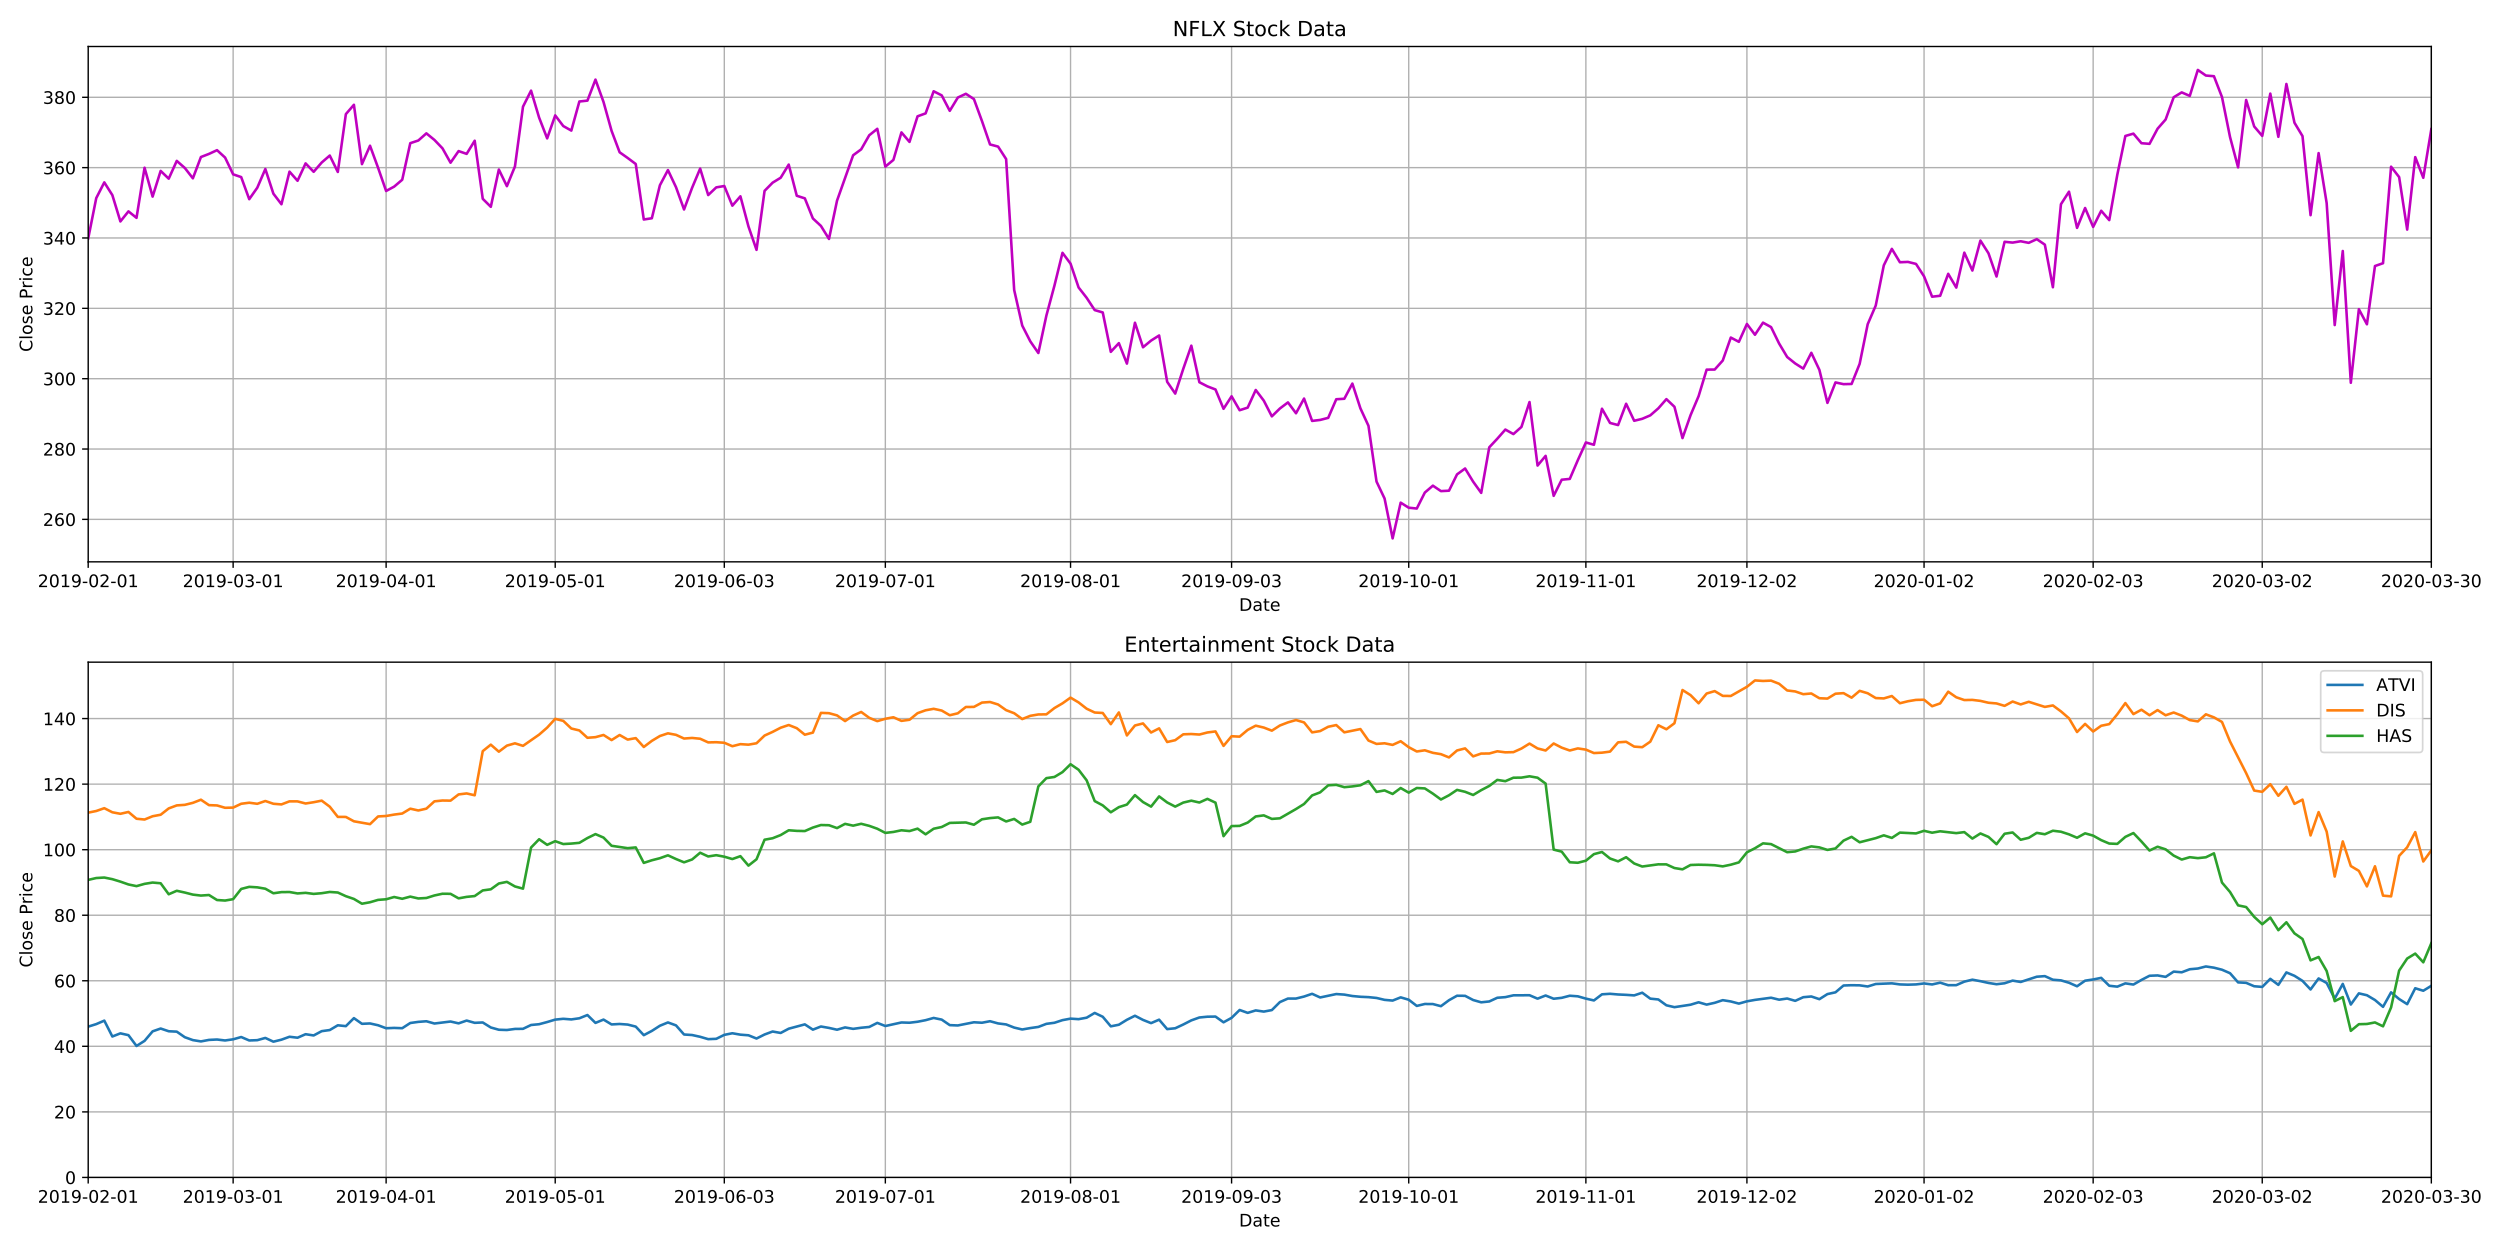 <?xml version="1.0" encoding="utf-8" standalone="no"?>
<!DOCTYPE svg PUBLIC "-//W3C//DTD SVG 1.1//EN"
  "http://www.w3.org/Graphics/SVG/1.1/DTD/svg11.dtd">
<!-- Created with matplotlib (https://matplotlib.org/) -->
<svg height="720pt" version="1.1" viewBox="0 0 1440 720" width="1440pt" xmlns="http://www.w3.org/2000/svg" xmlns:xlink="http://www.w3.org/1999/xlink">
 <defs>
  <style type="text/css">
*{stroke-linecap:butt;stroke-linejoin:round;}
  </style>
 </defs>
 <g id="figure_1">
  <g id="patch_1">
   <path d="M 0 720 
L 1440 720 
L 1440 0 
L 0 0 
z
" style="fill:#ffffff;"/>
  </g>
  <g id="axes_1">
   <g id="patch_2">
    <path d="M 50.8 323.6 
L 1400.45 323.6 
L 1400.45 26.8 
L 50.8 26.8 
z
" style="fill:#ffffff;"/>
   </g>
   <g id="matplotlib.axis_1">
    <g id="xtick_1">
     <g id="line2d_1">
      <path clip-path="url(#p9fe126655a)" d="M 50.8 323.6 
L 50.8 26.8 
" style="fill:none;stroke:#b0b0b0;stroke-linecap:square;stroke-width:0.8;"/>
     </g>
     <g id="line2d_2">
      <defs>
       <path d="M 0 0 
L 0 3.5 
" id="m172481b0ac" style="stroke:#000000;stroke-width:0.8;"/>
      </defs>
      <g>
       <use style="stroke:#000000;stroke-width:0.8;" x="50.8" xlink:href="#m172481b0ac" y="323.6"/>
      </g>
     </g>
     <g id="text_1">
      <!-- 2019-02-01 -->
      <defs>
       <path d="M 19.188 8.297 
L 53.609 8.297 
L 53.609 0 
L 7.328 0 
L 7.328 8.297 
Q 12.938 14.109 22.625 23.891 
Q 32.328 33.688 34.812 36.531 
Q 39.547 41.844 41.422 45.531 
Q 43.312 49.219 43.312 52.781 
Q 43.312 58.594 39.234 62.25 
Q 35.156 65.922 28.609 65.922 
Q 23.969 65.922 18.812 64.312 
Q 13.672 62.703 7.812 59.422 
L 7.812 69.391 
Q 13.766 71.781 18.938 73 
Q 24.125 74.219 28.422 74.219 
Q 39.75 74.219 46.484 68.547 
Q 53.219 62.891 53.219 53.422 
Q 53.219 48.922 51.531 44.891 
Q 49.859 40.875 45.406 35.406 
Q 44.188 33.984 37.641 27.219 
Q 31.109 20.453 19.188 8.297 
z
" id="DejaVuSans-50"/>
       <path d="M 31.781 66.406 
Q 24.172 66.406 20.328 58.906 
Q 16.5 51.422 16.5 36.375 
Q 16.5 21.391 20.328 13.891 
Q 24.172 6.391 31.781 6.391 
Q 39.453 6.391 43.281 13.891 
Q 47.125 21.391 47.125 36.375 
Q 47.125 51.422 43.281 58.906 
Q 39.453 66.406 31.781 66.406 
z
M 31.781 74.219 
Q 44.047 74.219 50.516 64.516 
Q 56.984 54.828 56.984 36.375 
Q 56.984 17.969 50.516 8.266 
Q 44.047 -1.422 31.781 -1.422 
Q 19.531 -1.422 13.062 8.266 
Q 6.594 17.969 6.594 36.375 
Q 6.594 54.828 13.062 64.516 
Q 19.531 74.219 31.781 74.219 
z
" id="DejaVuSans-48"/>
       <path d="M 12.406 8.297 
L 28.516 8.297 
L 28.516 63.922 
L 10.984 60.406 
L 10.984 69.391 
L 28.422 72.906 
L 38.281 72.906 
L 38.281 8.297 
L 54.391 8.297 
L 54.391 0 
L 12.406 0 
z
" id="DejaVuSans-49"/>
       <path d="M 10.984 1.516 
L 10.984 10.5 
Q 14.703 8.734 18.5 7.812 
Q 22.312 6.891 25.984 6.891 
Q 35.75 6.891 40.891 13.453 
Q 46.047 20.016 46.781 33.406 
Q 43.953 29.203 39.594 26.953 
Q 35.25 24.703 29.984 24.703 
Q 19.047 24.703 12.672 31.312 
Q 6.297 37.938 6.297 49.422 
Q 6.297 60.641 12.938 67.422 
Q 19.578 74.219 30.609 74.219 
Q 43.266 74.219 49.922 64.516 
Q 56.594 54.828 56.594 36.375 
Q 56.594 19.141 48.406 8.859 
Q 40.234 -1.422 26.422 -1.422 
Q 22.703 -1.422 18.891 -0.688 
Q 15.094 0.047 10.984 1.516 
z
M 30.609 32.422 
Q 37.25 32.422 41.125 36.953 
Q 45.016 41.5 45.016 49.422 
Q 45.016 57.281 41.125 61.844 
Q 37.25 66.406 30.609 66.406 
Q 23.969 66.406 20.094 61.844 
Q 16.219 57.281 16.219 49.422 
Q 16.219 41.5 20.094 36.953 
Q 23.969 32.422 30.609 32.422 
z
" id="DejaVuSans-57"/>
       <path d="M 4.891 31.391 
L 31.203 31.391 
L 31.203 23.391 
L 4.891 23.391 
z
" id="DejaVuSans-45"/>
      </defs>
      <g transform="translate(21.742 338.198)scale(0.1 -0.1)">
       <use xlink:href="#DejaVuSans-50"/>
       <use x="63.623" xlink:href="#DejaVuSans-48"/>
       <use x="127.246" xlink:href="#DejaVuSans-49"/>
       <use x="190.869" xlink:href="#DejaVuSans-57"/>
       <use x="254.492" xlink:href="#DejaVuSans-45"/>
       <use x="290.576" xlink:href="#DejaVuSans-48"/>
       <use x="354.199" xlink:href="#DejaVuSans-50"/>
       <use x="417.822" xlink:href="#DejaVuSans-45"/>
       <use x="453.906" xlink:href="#DejaVuSans-48"/>
       <use x="517.529" xlink:href="#DejaVuSans-49"/>
      </g>
     </g>
    </g>
    <g id="xtick_2">
     <g id="line2d_3">
      <path clip-path="url(#p9fe126655a)" d="M 134.284 323.6 
L 134.284 26.8 
" style="fill:none;stroke:#b0b0b0;stroke-linecap:square;stroke-width:0.8;"/>
     </g>
     <g id="line2d_4">
      <g>
       <use style="stroke:#000000;stroke-width:0.8;" x="134.284" xlink:href="#m172481b0ac" y="323.6"/>
      </g>
     </g>
     <g id="text_2">
      <!-- 2019-03-01 -->
      <defs>
       <path d="M 40.578 39.312 
Q 47.656 37.797 51.625 33 
Q 55.609 28.219 55.609 21.188 
Q 55.609 10.406 48.188 4.484 
Q 40.766 -1.422 27.094 -1.422 
Q 22.516 -1.422 17.656 -0.516 
Q 12.797 0.391 7.625 2.203 
L 7.625 11.719 
Q 11.719 9.328 16.594 8.109 
Q 21.484 6.891 26.812 6.891 
Q 36.078 6.891 40.938 10.547 
Q 45.797 14.203 45.797 21.188 
Q 45.797 27.641 41.281 31.266 
Q 36.766 34.906 28.719 34.906 
L 20.219 34.906 
L 20.219 43.016 
L 29.109 43.016 
Q 36.375 43.016 40.234 45.922 
Q 44.094 48.828 44.094 54.297 
Q 44.094 59.906 40.109 62.906 
Q 36.141 65.922 28.719 65.922 
Q 24.656 65.922 20.016 65.031 
Q 15.375 64.156 9.812 62.312 
L 9.812 71.094 
Q 15.438 72.656 20.344 73.438 
Q 25.25 74.219 29.594 74.219 
Q 40.828 74.219 47.359 69.109 
Q 53.906 64.016 53.906 55.328 
Q 53.906 49.266 50.438 45.094 
Q 46.969 40.922 40.578 39.312 
z
" id="DejaVuSans-51"/>
      </defs>
      <g transform="translate(105.226 338.198)scale(0.1 -0.1)">
       <use xlink:href="#DejaVuSans-50"/>
       <use x="63.623" xlink:href="#DejaVuSans-48"/>
       <use x="127.246" xlink:href="#DejaVuSans-49"/>
       <use x="190.869" xlink:href="#DejaVuSans-57"/>
       <use x="254.492" xlink:href="#DejaVuSans-45"/>
       <use x="290.576" xlink:href="#DejaVuSans-48"/>
       <use x="354.199" xlink:href="#DejaVuSans-51"/>
       <use x="417.822" xlink:href="#DejaVuSans-45"/>
       <use x="453.906" xlink:href="#DejaVuSans-48"/>
       <use x="517.529" xlink:href="#DejaVuSans-49"/>
      </g>
     </g>
    </g>
    <g id="xtick_3">
     <g id="line2d_5">
      <path clip-path="url(#p9fe126655a)" d="M 222.405 323.6 
L 222.405 26.8 
" style="fill:none;stroke:#b0b0b0;stroke-linecap:square;stroke-width:0.8;"/>
     </g>
     <g id="line2d_6">
      <g>
       <use style="stroke:#000000;stroke-width:0.8;" x="222.405" xlink:href="#m172481b0ac" y="323.6"/>
      </g>
     </g>
     <g id="text_3">
      <!-- 2019-04-01 -->
      <defs>
       <path d="M 37.797 64.312 
L 12.891 25.391 
L 37.797 25.391 
z
M 35.203 72.906 
L 47.609 72.906 
L 47.609 25.391 
L 58.016 25.391 
L 58.016 17.188 
L 47.609 17.188 
L 47.609 0 
L 37.797 0 
L 37.797 17.188 
L 4.891 17.188 
L 4.891 26.703 
z
" id="DejaVuSans-52"/>
      </defs>
      <g transform="translate(193.347 338.198)scale(0.1 -0.1)">
       <use xlink:href="#DejaVuSans-50"/>
       <use x="63.623" xlink:href="#DejaVuSans-48"/>
       <use x="127.246" xlink:href="#DejaVuSans-49"/>
       <use x="190.869" xlink:href="#DejaVuSans-57"/>
       <use x="254.492" xlink:href="#DejaVuSans-45"/>
       <use x="290.576" xlink:href="#DejaVuSans-48"/>
       <use x="354.199" xlink:href="#DejaVuSans-52"/>
       <use x="417.822" xlink:href="#DejaVuSans-45"/>
       <use x="453.906" xlink:href="#DejaVuSans-48"/>
       <use x="517.529" xlink:href="#DejaVuSans-49"/>
      </g>
     </g>
    </g>
    <g id="xtick_4">
     <g id="line2d_7">
      <path clip-path="url(#p9fe126655a)" d="M 319.802 323.6 
L 319.802 26.8 
" style="fill:none;stroke:#b0b0b0;stroke-linecap:square;stroke-width:0.8;"/>
     </g>
     <g id="line2d_8">
      <g>
       <use style="stroke:#000000;stroke-width:0.8;" x="319.802" xlink:href="#m172481b0ac" y="323.6"/>
      </g>
     </g>
     <g id="text_4">
      <!-- 2019-05-01 -->
      <defs>
       <path d="M 10.797 72.906 
L 49.516 72.906 
L 49.516 64.594 
L 19.828 64.594 
L 19.828 46.734 
Q 21.969 47.469 24.109 47.828 
Q 26.266 48.188 28.422 48.188 
Q 40.625 48.188 47.75 41.5 
Q 54.891 34.812 54.891 23.391 
Q 54.891 11.625 47.562 5.094 
Q 40.234 -1.422 26.906 -1.422 
Q 22.312 -1.422 17.547 -0.641 
Q 12.797 0.141 7.719 1.703 
L 7.719 11.625 
Q 12.109 9.234 16.797 8.062 
Q 21.484 6.891 26.703 6.891 
Q 35.156 6.891 40.078 11.328 
Q 45.016 15.766 45.016 23.391 
Q 45.016 31 40.078 35.438 
Q 35.156 39.891 26.703 39.891 
Q 22.75 39.891 18.812 39.016 
Q 14.891 38.141 10.797 36.281 
z
" id="DejaVuSans-53"/>
      </defs>
      <g transform="translate(290.745 338.198)scale(0.1 -0.1)">
       <use xlink:href="#DejaVuSans-50"/>
       <use x="63.623" xlink:href="#DejaVuSans-48"/>
       <use x="127.246" xlink:href="#DejaVuSans-49"/>
       <use x="190.869" xlink:href="#DejaVuSans-57"/>
       <use x="254.492" xlink:href="#DejaVuSans-45"/>
       <use x="290.576" xlink:href="#DejaVuSans-48"/>
       <use x="354.199" xlink:href="#DejaVuSans-53"/>
       <use x="417.822" xlink:href="#DejaVuSans-45"/>
       <use x="453.906" xlink:href="#DejaVuSans-48"/>
       <use x="517.529" xlink:href="#DejaVuSans-49"/>
      </g>
     </g>
    </g>
    <g id="xtick_5">
     <g id="line2d_9">
      <path clip-path="url(#p9fe126655a)" d="M 417.2 323.6 
L 417.2 26.8 
" style="fill:none;stroke:#b0b0b0;stroke-linecap:square;stroke-width:0.8;"/>
     </g>
     <g id="line2d_10">
      <g>
       <use style="stroke:#000000;stroke-width:0.8;" x="417.2" xlink:href="#m172481b0ac" y="323.6"/>
      </g>
     </g>
     <g id="text_5">
      <!-- 2019-06-03 -->
      <defs>
       <path d="M 33.016 40.375 
Q 26.375 40.375 22.484 35.828 
Q 18.609 31.297 18.609 23.391 
Q 18.609 15.531 22.484 10.953 
Q 26.375 6.391 33.016 6.391 
Q 39.656 6.391 43.531 10.953 
Q 47.406 15.531 47.406 23.391 
Q 47.406 31.297 43.531 35.828 
Q 39.656 40.375 33.016 40.375 
z
M 52.594 71.297 
L 52.594 62.312 
Q 48.875 64.062 45.094 64.984 
Q 41.312 65.922 37.594 65.922 
Q 27.828 65.922 22.672 59.328 
Q 17.531 52.734 16.797 39.406 
Q 19.672 43.656 24.016 45.922 
Q 28.375 48.188 33.594 48.188 
Q 44.578 48.188 50.953 41.516 
Q 57.328 34.859 57.328 23.391 
Q 57.328 12.156 50.688 5.359 
Q 44.047 -1.422 33.016 -1.422 
Q 20.359 -1.422 13.672 8.266 
Q 6.984 17.969 6.984 36.375 
Q 6.984 53.656 15.188 63.938 
Q 23.391 74.219 37.203 74.219 
Q 40.922 74.219 44.703 73.484 
Q 48.484 72.75 52.594 71.297 
z
" id="DejaVuSans-54"/>
      </defs>
      <g transform="translate(388.142 338.198)scale(0.1 -0.1)">
       <use xlink:href="#DejaVuSans-50"/>
       <use x="63.623" xlink:href="#DejaVuSans-48"/>
       <use x="127.246" xlink:href="#DejaVuSans-49"/>
       <use x="190.869" xlink:href="#DejaVuSans-57"/>
       <use x="254.492" xlink:href="#DejaVuSans-45"/>
       <use x="290.576" xlink:href="#DejaVuSans-48"/>
       <use x="354.199" xlink:href="#DejaVuSans-54"/>
       <use x="417.822" xlink:href="#DejaVuSans-45"/>
       <use x="453.906" xlink:href="#DejaVuSans-48"/>
       <use x="517.529" xlink:href="#DejaVuSans-51"/>
      </g>
     </g>
    </g>
    <g id="xtick_6">
     <g id="line2d_11">
      <path clip-path="url(#p9fe126655a)" d="M 509.959 323.6 
L 509.959 26.8 
" style="fill:none;stroke:#b0b0b0;stroke-linecap:square;stroke-width:0.8;"/>
     </g>
     <g id="line2d_12">
      <g>
       <use style="stroke:#000000;stroke-width:0.8;" x="509.959" xlink:href="#m172481b0ac" y="323.6"/>
      </g>
     </g>
     <g id="text_6">
      <!-- 2019-07-01 -->
      <defs>
       <path d="M 8.203 72.906 
L 55.078 72.906 
L 55.078 68.703 
L 28.609 0 
L 18.312 0 
L 43.219 64.594 
L 8.203 64.594 
z
" id="DejaVuSans-55"/>
      </defs>
      <g transform="translate(480.901 338.198)scale(0.1 -0.1)">
       <use xlink:href="#DejaVuSans-50"/>
       <use x="63.623" xlink:href="#DejaVuSans-48"/>
       <use x="127.246" xlink:href="#DejaVuSans-49"/>
       <use x="190.869" xlink:href="#DejaVuSans-57"/>
       <use x="254.492" xlink:href="#DejaVuSans-45"/>
       <use x="290.576" xlink:href="#DejaVuSans-48"/>
       <use x="354.199" xlink:href="#DejaVuSans-55"/>
       <use x="417.822" xlink:href="#DejaVuSans-45"/>
       <use x="453.906" xlink:href="#DejaVuSans-48"/>
       <use x="517.529" xlink:href="#DejaVuSans-49"/>
      </g>
     </g>
    </g>
    <g id="xtick_7">
     <g id="line2d_13">
      <path clip-path="url(#p9fe126655a)" d="M 616.633 323.6 
L 616.633 26.8 
" style="fill:none;stroke:#b0b0b0;stroke-linecap:square;stroke-width:0.8;"/>
     </g>
     <g id="line2d_14">
      <g>
       <use style="stroke:#000000;stroke-width:0.8;" x="616.633" xlink:href="#m172481b0ac" y="323.6"/>
      </g>
     </g>
     <g id="text_7">
      <!-- 2019-08-01 -->
      <defs>
       <path d="M 31.781 34.625 
Q 24.75 34.625 20.719 30.859 
Q 16.703 27.094 16.703 20.516 
Q 16.703 13.922 20.719 10.156 
Q 24.75 6.391 31.781 6.391 
Q 38.812 6.391 42.859 10.172 
Q 46.922 13.969 46.922 20.516 
Q 46.922 27.094 42.891 30.859 
Q 38.875 34.625 31.781 34.625 
z
M 21.922 38.812 
Q 15.578 40.375 12.031 44.719 
Q 8.5 49.078 8.5 55.328 
Q 8.5 64.062 14.719 69.141 
Q 20.953 74.219 31.781 74.219 
Q 42.672 74.219 48.875 69.141 
Q 55.078 64.062 55.078 55.328 
Q 55.078 49.078 51.531 44.719 
Q 48 40.375 41.703 38.812 
Q 48.828 37.156 52.797 32.312 
Q 56.781 27.484 56.781 20.516 
Q 56.781 9.906 50.312 4.234 
Q 43.844 -1.422 31.781 -1.422 
Q 19.734 -1.422 13.25 4.234 
Q 6.781 9.906 6.781 20.516 
Q 6.781 27.484 10.781 32.312 
Q 14.797 37.156 21.922 38.812 
z
M 18.312 54.391 
Q 18.312 48.734 21.844 45.562 
Q 25.391 42.391 31.781 42.391 
Q 38.141 42.391 41.719 45.562 
Q 45.312 48.734 45.312 54.391 
Q 45.312 60.062 41.719 63.234 
Q 38.141 66.406 31.781 66.406 
Q 25.391 66.406 21.844 63.234 
Q 18.312 60.062 18.312 54.391 
z
" id="DejaVuSans-56"/>
      </defs>
      <g transform="translate(587.575 338.198)scale(0.1 -0.1)">
       <use xlink:href="#DejaVuSans-50"/>
       <use x="63.623" xlink:href="#DejaVuSans-48"/>
       <use x="127.246" xlink:href="#DejaVuSans-49"/>
       <use x="190.869" xlink:href="#DejaVuSans-57"/>
       <use x="254.492" xlink:href="#DejaVuSans-45"/>
       <use x="290.576" xlink:href="#DejaVuSans-48"/>
       <use x="354.199" xlink:href="#DejaVuSans-56"/>
       <use x="417.822" xlink:href="#DejaVuSans-45"/>
       <use x="453.906" xlink:href="#DejaVuSans-48"/>
       <use x="517.529" xlink:href="#DejaVuSans-49"/>
      </g>
     </g>
    </g>
    <g id="xtick_8">
     <g id="line2d_15">
      <path clip-path="url(#p9fe126655a)" d="M 709.392 323.6 
L 709.392 26.8 
" style="fill:none;stroke:#b0b0b0;stroke-linecap:square;stroke-width:0.8;"/>
     </g>
     <g id="line2d_16">
      <g>
       <use style="stroke:#000000;stroke-width:0.8;" x="709.392" xlink:href="#m172481b0ac" y="323.6"/>
      </g>
     </g>
     <g id="text_8">
      <!-- 2019-09-03 -->
      <g transform="translate(680.334 338.198)scale(0.1 -0.1)">
       <use xlink:href="#DejaVuSans-50"/>
       <use x="63.623" xlink:href="#DejaVuSans-48"/>
       <use x="127.246" xlink:href="#DejaVuSans-49"/>
       <use x="190.869" xlink:href="#DejaVuSans-57"/>
       <use x="254.492" xlink:href="#DejaVuSans-45"/>
       <use x="290.576" xlink:href="#DejaVuSans-48"/>
       <use x="354.199" xlink:href="#DejaVuSans-57"/>
       <use x="417.822" xlink:href="#DejaVuSans-45"/>
       <use x="453.906" xlink:href="#DejaVuSans-48"/>
       <use x="517.529" xlink:href="#DejaVuSans-51"/>
      </g>
     </g>
    </g>
    <g id="xtick_9">
     <g id="line2d_17">
      <path clip-path="url(#p9fe126655a)" d="M 811.427 323.6 
L 811.427 26.8 
" style="fill:none;stroke:#b0b0b0;stroke-linecap:square;stroke-width:0.8;"/>
     </g>
     <g id="line2d_18">
      <g>
       <use style="stroke:#000000;stroke-width:0.8;" x="811.427" xlink:href="#m172481b0ac" y="323.6"/>
      </g>
     </g>
     <g id="text_9">
      <!-- 2019-10-01 -->
      <g transform="translate(782.37 338.198)scale(0.1 -0.1)">
       <use xlink:href="#DejaVuSans-50"/>
       <use x="63.623" xlink:href="#DejaVuSans-48"/>
       <use x="127.246" xlink:href="#DejaVuSans-49"/>
       <use x="190.869" xlink:href="#DejaVuSans-57"/>
       <use x="254.492" xlink:href="#DejaVuSans-45"/>
       <use x="290.576" xlink:href="#DejaVuSans-49"/>
       <use x="354.199" xlink:href="#DejaVuSans-48"/>
       <use x="417.822" xlink:href="#DejaVuSans-45"/>
       <use x="453.906" xlink:href="#DejaVuSans-48"/>
       <use x="517.529" xlink:href="#DejaVuSans-49"/>
      </g>
     </g>
    </g>
    <g id="xtick_10">
     <g id="line2d_19">
      <path clip-path="url(#p9fe126655a)" d="M 913.463 323.6 
L 913.463 26.8 
" style="fill:none;stroke:#b0b0b0;stroke-linecap:square;stroke-width:0.8;"/>
     </g>
     <g id="line2d_20">
      <g>
       <use style="stroke:#000000;stroke-width:0.8;" x="913.463" xlink:href="#m172481b0ac" y="323.6"/>
      </g>
     </g>
     <g id="text_10">
      <!-- 2019-11-01 -->
      <g transform="translate(884.405 338.198)scale(0.1 -0.1)">
       <use xlink:href="#DejaVuSans-50"/>
       <use x="63.623" xlink:href="#DejaVuSans-48"/>
       <use x="127.246" xlink:href="#DejaVuSans-49"/>
       <use x="190.869" xlink:href="#DejaVuSans-57"/>
       <use x="254.492" xlink:href="#DejaVuSans-45"/>
       <use x="290.576" xlink:href="#DejaVuSans-49"/>
       <use x="354.199" xlink:href="#DejaVuSans-49"/>
       <use x="417.822" xlink:href="#DejaVuSans-45"/>
       <use x="453.906" xlink:href="#DejaVuSans-48"/>
       <use x="517.529" xlink:href="#DejaVuSans-49"/>
      </g>
     </g>
    </g>
    <g id="xtick_11">
     <g id="line2d_21">
      <path clip-path="url(#p9fe126655a)" d="M 1006.222 323.6 
L 1006.222 26.8 
" style="fill:none;stroke:#b0b0b0;stroke-linecap:square;stroke-width:0.8;"/>
     </g>
     <g id="line2d_22">
      <g>
       <use style="stroke:#000000;stroke-width:0.8;" x="1006.222" xlink:href="#m172481b0ac" y="323.6"/>
      </g>
     </g>
     <g id="text_11">
      <!-- 2019-12-02 -->
      <g transform="translate(977.165 338.198)scale(0.1 -0.1)">
       <use xlink:href="#DejaVuSans-50"/>
       <use x="63.623" xlink:href="#DejaVuSans-48"/>
       <use x="127.246" xlink:href="#DejaVuSans-49"/>
       <use x="190.869" xlink:href="#DejaVuSans-57"/>
       <use x="254.492" xlink:href="#DejaVuSans-45"/>
       <use x="290.576" xlink:href="#DejaVuSans-49"/>
       <use x="354.199" xlink:href="#DejaVuSans-50"/>
       <use x="417.822" xlink:href="#DejaVuSans-45"/>
       <use x="453.906" xlink:href="#DejaVuSans-48"/>
       <use x="517.529" xlink:href="#DejaVuSans-50"/>
      </g>
     </g>
    </g>
    <g id="xtick_12">
     <g id="line2d_23">
      <path clip-path="url(#p9fe126655a)" d="M 1108.258 323.6 
L 1108.258 26.8 
" style="fill:none;stroke:#b0b0b0;stroke-linecap:square;stroke-width:0.8;"/>
     </g>
     <g id="line2d_24">
      <g>
       <use style="stroke:#000000;stroke-width:0.8;" x="1108.258" xlink:href="#m172481b0ac" y="323.6"/>
      </g>
     </g>
     <g id="text_12">
      <!-- 2020-01-02 -->
      <g transform="translate(1079.2 338.198)scale(0.1 -0.1)">
       <use xlink:href="#DejaVuSans-50"/>
       <use x="63.623" xlink:href="#DejaVuSans-48"/>
       <use x="127.246" xlink:href="#DejaVuSans-50"/>
       <use x="190.869" xlink:href="#DejaVuSans-48"/>
       <use x="254.492" xlink:href="#DejaVuSans-45"/>
       <use x="290.576" xlink:href="#DejaVuSans-48"/>
       <use x="354.199" xlink:href="#DejaVuSans-49"/>
       <use x="417.822" xlink:href="#DejaVuSans-45"/>
       <use x="453.906" xlink:href="#DejaVuSans-48"/>
       <use x="517.529" xlink:href="#DejaVuSans-50"/>
      </g>
     </g>
    </g>
    <g id="xtick_13">
     <g id="line2d_25">
      <path clip-path="url(#p9fe126655a)" d="M 1205.655 323.6 
L 1205.655 26.8 
" style="fill:none;stroke:#b0b0b0;stroke-linecap:square;stroke-width:0.8;"/>
     </g>
     <g id="line2d_26">
      <g>
       <use style="stroke:#000000;stroke-width:0.8;" x="1205.655" xlink:href="#m172481b0ac" y="323.6"/>
      </g>
     </g>
     <g id="text_13">
      <!-- 2020-02-03 -->
      <g transform="translate(1176.597 338.198)scale(0.1 -0.1)">
       <use xlink:href="#DejaVuSans-50"/>
       <use x="63.623" xlink:href="#DejaVuSans-48"/>
       <use x="127.246" xlink:href="#DejaVuSans-50"/>
       <use x="190.869" xlink:href="#DejaVuSans-48"/>
       <use x="254.492" xlink:href="#DejaVuSans-45"/>
       <use x="290.576" xlink:href="#DejaVuSans-48"/>
       <use x="354.199" xlink:href="#DejaVuSans-50"/>
       <use x="417.822" xlink:href="#DejaVuSans-45"/>
       <use x="453.906" xlink:href="#DejaVuSans-48"/>
       <use x="517.529" xlink:href="#DejaVuSans-51"/>
      </g>
     </g>
    </g>
    <g id="xtick_14">
     <g id="line2d_27">
      <path clip-path="url(#p9fe126655a)" d="M 1303.053 323.6 
L 1303.053 26.8 
" style="fill:none;stroke:#b0b0b0;stroke-linecap:square;stroke-width:0.8;"/>
     </g>
     <g id="line2d_28">
      <g>
       <use style="stroke:#000000;stroke-width:0.8;" x="1303.053" xlink:href="#m172481b0ac" y="323.6"/>
      </g>
     </g>
     <g id="text_14">
      <!-- 2020-03-02 -->
      <g transform="translate(1273.995 338.198)scale(0.1 -0.1)">
       <use xlink:href="#DejaVuSans-50"/>
       <use x="63.623" xlink:href="#DejaVuSans-48"/>
       <use x="127.246" xlink:href="#DejaVuSans-50"/>
       <use x="190.869" xlink:href="#DejaVuSans-48"/>
       <use x="254.492" xlink:href="#DejaVuSans-45"/>
       <use x="290.576" xlink:href="#DejaVuSans-48"/>
       <use x="354.199" xlink:href="#DejaVuSans-51"/>
       <use x="417.822" xlink:href="#DejaVuSans-45"/>
       <use x="453.906" xlink:href="#DejaVuSans-48"/>
       <use x="517.529" xlink:href="#DejaVuSans-50"/>
      </g>
     </g>
    </g>
    <g id="xtick_15">
     <g id="line2d_29">
      <path clip-path="url(#p9fe126655a)" d="M 1400.45 323.6 
L 1400.45 26.8 
" style="fill:none;stroke:#b0b0b0;stroke-linecap:square;stroke-width:0.8;"/>
     </g>
     <g id="line2d_30">
      <g>
       <use style="stroke:#000000;stroke-width:0.8;" x="1400.45" xlink:href="#m172481b0ac" y="323.6"/>
      </g>
     </g>
     <g id="text_15">
      <!-- 2020-03-30 -->
      <g transform="translate(1371.392 338.198)scale(0.1 -0.1)">
       <use xlink:href="#DejaVuSans-50"/>
       <use x="63.623" xlink:href="#DejaVuSans-48"/>
       <use x="127.246" xlink:href="#DejaVuSans-50"/>
       <use x="190.869" xlink:href="#DejaVuSans-48"/>
       <use x="254.492" xlink:href="#DejaVuSans-45"/>
       <use x="290.576" xlink:href="#DejaVuSans-48"/>
       <use x="354.199" xlink:href="#DejaVuSans-51"/>
       <use x="417.822" xlink:href="#DejaVuSans-45"/>
       <use x="453.906" xlink:href="#DejaVuSans-51"/>
       <use x="517.529" xlink:href="#DejaVuSans-48"/>
      </g>
     </g>
    </g>
    <g id="text_16">
     <!-- Date -->
     <defs>
      <path d="M 19.672 64.797 
L 19.672 8.109 
L 31.594 8.109 
Q 46.688 8.109 53.688 14.938 
Q 60.688 21.781 60.688 36.531 
Q 60.688 51.172 53.688 57.984 
Q 46.688 64.797 31.594 64.797 
z
M 9.812 72.906 
L 30.078 72.906 
Q 51.266 72.906 61.172 64.094 
Q 71.094 55.281 71.094 36.531 
Q 71.094 17.672 61.125 8.828 
Q 51.172 0 30.078 0 
L 9.812 0 
z
" id="DejaVuSans-68"/>
      <path d="M 34.281 27.484 
Q 23.391 27.484 19.188 25 
Q 14.984 22.516 14.984 16.5 
Q 14.984 11.719 18.141 8.906 
Q 21.297 6.109 26.703 6.109 
Q 34.188 6.109 38.703 11.406 
Q 43.219 16.703 43.219 25.484 
L 43.219 27.484 
z
M 52.203 31.203 
L 52.203 0 
L 43.219 0 
L 43.219 8.297 
Q 40.141 3.328 35.547 0.953 
Q 30.953 -1.422 24.312 -1.422 
Q 15.922 -1.422 10.953 3.297 
Q 6 8.016 6 15.922 
Q 6 25.141 12.172 29.828 
Q 18.359 34.516 30.609 34.516 
L 43.219 34.516 
L 43.219 35.406 
Q 43.219 41.609 39.141 45 
Q 35.062 48.391 27.688 48.391 
Q 23 48.391 18.547 47.266 
Q 14.109 46.141 10.016 43.891 
L 10.016 52.203 
Q 14.938 54.109 19.578 55.047 
Q 24.219 56 28.609 56 
Q 40.484 56 46.344 49.844 
Q 52.203 43.703 52.203 31.203 
z
" id="DejaVuSans-97"/>
      <path d="M 18.312 70.219 
L 18.312 54.688 
L 36.812 54.688 
L 36.812 47.703 
L 18.312 47.703 
L 18.312 18.016 
Q 18.312 11.328 20.141 9.422 
Q 21.969 7.516 27.594 7.516 
L 36.812 7.516 
L 36.812 0 
L 27.594 0 
Q 17.188 0 13.234 3.875 
Q 9.281 7.766 9.281 18.016 
L 9.281 47.703 
L 2.688 47.703 
L 2.688 54.688 
L 9.281 54.688 
L 9.281 70.219 
z
" id="DejaVuSans-116"/>
      <path d="M 56.203 29.594 
L 56.203 25.203 
L 14.891 25.203 
Q 15.484 15.922 20.484 11.062 
Q 25.484 6.203 34.422 6.203 
Q 39.594 6.203 44.453 7.469 
Q 49.312 8.734 54.109 11.281 
L 54.109 2.781 
Q 49.266 0.734 44.188 -0.344 
Q 39.109 -1.422 33.891 -1.422 
Q 20.797 -1.422 13.156 6.188 
Q 5.516 13.812 5.516 26.812 
Q 5.516 40.234 12.766 48.109 
Q 20.016 56 32.328 56 
Q 43.359 56 49.781 48.891 
Q 56.203 41.797 56.203 29.594 
z
M 47.219 32.234 
Q 47.125 39.594 43.094 43.984 
Q 39.062 48.391 32.422 48.391 
Q 24.906 48.391 20.391 44.141 
Q 15.875 39.891 15.188 32.172 
z
" id="DejaVuSans-101"/>
     </defs>
     <g transform="translate(713.674 351.877)scale(0.1 -0.1)">
      <use xlink:href="#DejaVuSans-68"/>
      <use x="77.002" xlink:href="#DejaVuSans-97"/>
      <use x="138.281" xlink:href="#DejaVuSans-116"/>
      <use x="177.49" xlink:href="#DejaVuSans-101"/>
     </g>
    </g>
   </g>
   <g id="matplotlib.axis_2">
    <g id="ytick_1">
     <g id="line2d_31">
      <path clip-path="url(#p9fe126655a)" d="M 50.8 299.149 
L 1400.45 299.149 
" style="fill:none;stroke:#b0b0b0;stroke-linecap:square;stroke-width:0.8;"/>
     </g>
     <g id="line2d_32">
      <defs>
       <path d="M 0 0 
L -3.5 0 
" id="mf5019f9762" style="stroke:#000000;stroke-width:0.8;"/>
      </defs>
      <g>
       <use style="stroke:#000000;stroke-width:0.8;" x="50.8" xlink:href="#mf5019f9762" y="299.149"/>
      </g>
     </g>
     <g id="text_17">
      <!-- 260 -->
      <g transform="translate(24.712 302.949)scale(0.1 -0.1)">
       <use xlink:href="#DejaVuSans-50"/>
       <use x="63.623" xlink:href="#DejaVuSans-54"/>
       <use x="127.246" xlink:href="#DejaVuSans-48"/>
      </g>
     </g>
    </g>
    <g id="ytick_2">
     <g id="line2d_33">
      <path clip-path="url(#p9fe126655a)" d="M 50.8 258.633 
L 1400.45 258.633 
" style="fill:none;stroke:#b0b0b0;stroke-linecap:square;stroke-width:0.8;"/>
     </g>
     <g id="line2d_34">
      <g>
       <use style="stroke:#000000;stroke-width:0.8;" x="50.8" xlink:href="#mf5019f9762" y="258.633"/>
      </g>
     </g>
     <g id="text_18">
      <!-- 280 -->
      <g transform="translate(24.712 262.432)scale(0.1 -0.1)">
       <use xlink:href="#DejaVuSans-50"/>
       <use x="63.623" xlink:href="#DejaVuSans-56"/>
       <use x="127.246" xlink:href="#DejaVuSans-48"/>
      </g>
     </g>
    </g>
    <g id="ytick_3">
     <g id="line2d_35">
      <path clip-path="url(#p9fe126655a)" d="M 50.8 218.117 
L 1400.45 218.117 
" style="fill:none;stroke:#b0b0b0;stroke-linecap:square;stroke-width:0.8;"/>
     </g>
     <g id="line2d_36">
      <g>
       <use style="stroke:#000000;stroke-width:0.8;" x="50.8" xlink:href="#mf5019f9762" y="218.117"/>
      </g>
     </g>
     <g id="text_19">
      <!-- 300 -->
      <g transform="translate(24.712 221.916)scale(0.1 -0.1)">
       <use xlink:href="#DejaVuSans-51"/>
       <use x="63.623" xlink:href="#DejaVuSans-48"/>
       <use x="127.246" xlink:href="#DejaVuSans-48"/>
      </g>
     </g>
    </g>
    <g id="ytick_4">
     <g id="line2d_37">
      <path clip-path="url(#p9fe126655a)" d="M 50.8 177.601 
L 1400.45 177.601 
" style="fill:none;stroke:#b0b0b0;stroke-linecap:square;stroke-width:0.8;"/>
     </g>
     <g id="line2d_38">
      <g>
       <use style="stroke:#000000;stroke-width:0.8;" x="50.8" xlink:href="#mf5019f9762" y="177.601"/>
      </g>
     </g>
     <g id="text_20">
      <!-- 320 -->
      <g transform="translate(24.712 181.4)scale(0.1 -0.1)">
       <use xlink:href="#DejaVuSans-51"/>
       <use x="63.623" xlink:href="#DejaVuSans-50"/>
       <use x="127.246" xlink:href="#DejaVuSans-48"/>
      </g>
     </g>
    </g>
    <g id="ytick_5">
     <g id="line2d_39">
      <path clip-path="url(#p9fe126655a)" d="M 50.8 137.084 
L 1400.45 137.084 
" style="fill:none;stroke:#b0b0b0;stroke-linecap:square;stroke-width:0.8;"/>
     </g>
     <g id="line2d_40">
      <g>
       <use style="stroke:#000000;stroke-width:0.8;" x="50.8" xlink:href="#mf5019f9762" y="137.084"/>
      </g>
     </g>
     <g id="text_21">
      <!-- 340 -->
      <g transform="translate(24.712 140.884)scale(0.1 -0.1)">
       <use xlink:href="#DejaVuSans-51"/>
       <use x="63.623" xlink:href="#DejaVuSans-52"/>
       <use x="127.246" xlink:href="#DejaVuSans-48"/>
      </g>
     </g>
    </g>
    <g id="ytick_6">
     <g id="line2d_41">
      <path clip-path="url(#p9fe126655a)" d="M 50.8 96.568 
L 1400.45 96.568 
" style="fill:none;stroke:#b0b0b0;stroke-linecap:square;stroke-width:0.8;"/>
     </g>
     <g id="line2d_42">
      <g>
       <use style="stroke:#000000;stroke-width:0.8;" x="50.8" xlink:href="#mf5019f9762" y="96.568"/>
      </g>
     </g>
     <g id="text_22">
      <!-- 360 -->
      <g transform="translate(24.712 100.367)scale(0.1 -0.1)">
       <use xlink:href="#DejaVuSans-51"/>
       <use x="63.623" xlink:href="#DejaVuSans-54"/>
       <use x="127.246" xlink:href="#DejaVuSans-48"/>
      </g>
     </g>
    </g>
    <g id="ytick_7">
     <g id="line2d_43">
      <path clip-path="url(#p9fe126655a)" d="M 50.8 56.052 
L 1400.45 56.052 
" style="fill:none;stroke:#b0b0b0;stroke-linecap:square;stroke-width:0.8;"/>
     </g>
     <g id="line2d_44">
      <g>
       <use style="stroke:#000000;stroke-width:0.8;" x="50.8" xlink:href="#mf5019f9762" y="56.052"/>
      </g>
     </g>
     <g id="text_23">
      <!-- 380 -->
      <g transform="translate(24.712 59.851)scale(0.1 -0.1)">
       <use xlink:href="#DejaVuSans-51"/>
       <use x="63.623" xlink:href="#DejaVuSans-56"/>
       <use x="127.246" xlink:href="#DejaVuSans-48"/>
      </g>
     </g>
    </g>
    <g id="text_24">
     <!-- Close Price -->
     <defs>
      <path d="M 64.406 67.281 
L 64.406 56.891 
Q 59.422 61.531 53.781 63.812 
Q 48.141 66.109 41.797 66.109 
Q 29.297 66.109 22.656 58.469 
Q 16.016 50.828 16.016 36.375 
Q 16.016 21.969 22.656 14.328 
Q 29.297 6.688 41.797 6.688 
Q 48.141 6.688 53.781 8.984 
Q 59.422 11.281 64.406 15.922 
L 64.406 5.609 
Q 59.234 2.094 53.438 0.328 
Q 47.656 -1.422 41.219 -1.422 
Q 24.656 -1.422 15.125 8.703 
Q 5.609 18.844 5.609 36.375 
Q 5.609 53.953 15.125 64.078 
Q 24.656 74.219 41.219 74.219 
Q 47.75 74.219 53.531 72.484 
Q 59.328 70.75 64.406 67.281 
z
" id="DejaVuSans-67"/>
      <path d="M 9.422 75.984 
L 18.406 75.984 
L 18.406 0 
L 9.422 0 
z
" id="DejaVuSans-108"/>
      <path d="M 30.609 48.391 
Q 23.391 48.391 19.188 42.75 
Q 14.984 37.109 14.984 27.297 
Q 14.984 17.484 19.156 11.844 
Q 23.344 6.203 30.609 6.203 
Q 37.797 6.203 41.984 11.859 
Q 46.188 17.531 46.188 27.297 
Q 46.188 37.016 41.984 42.703 
Q 37.797 48.391 30.609 48.391 
z
M 30.609 56 
Q 42.328 56 49.016 48.375 
Q 55.719 40.766 55.719 27.297 
Q 55.719 13.875 49.016 6.219 
Q 42.328 -1.422 30.609 -1.422 
Q 18.844 -1.422 12.172 6.219 
Q 5.516 13.875 5.516 27.297 
Q 5.516 40.766 12.172 48.375 
Q 18.844 56 30.609 56 
z
" id="DejaVuSans-111"/>
      <path d="M 44.281 53.078 
L 44.281 44.578 
Q 40.484 46.531 36.375 47.5 
Q 32.281 48.484 27.875 48.484 
Q 21.188 48.484 17.844 46.438 
Q 14.5 44.391 14.5 40.281 
Q 14.5 37.156 16.891 35.375 
Q 19.281 33.594 26.516 31.984 
L 29.594 31.297 
Q 39.156 29.25 43.188 25.516 
Q 47.219 21.781 47.219 15.094 
Q 47.219 7.469 41.188 3.016 
Q 35.156 -1.422 24.609 -1.422 
Q 20.219 -1.422 15.453 -0.562 
Q 10.688 0.297 5.422 2 
L 5.422 11.281 
Q 10.406 8.688 15.234 7.391 
Q 20.062 6.109 24.812 6.109 
Q 31.156 6.109 34.562 8.281 
Q 37.984 10.453 37.984 14.406 
Q 37.984 18.062 35.516 20.016 
Q 33.062 21.969 24.703 23.781 
L 21.578 24.516 
Q 13.234 26.266 9.516 29.906 
Q 5.812 33.547 5.812 39.891 
Q 5.812 47.609 11.281 51.797 
Q 16.75 56 26.812 56 
Q 31.781 56 36.172 55.266 
Q 40.578 54.547 44.281 53.078 
z
" id="DejaVuSans-115"/>
      <path id="DejaVuSans-32"/>
      <path d="M 19.672 64.797 
L 19.672 37.406 
L 32.078 37.406 
Q 38.969 37.406 42.719 40.969 
Q 46.484 44.531 46.484 51.125 
Q 46.484 57.672 42.719 61.234 
Q 38.969 64.797 32.078 64.797 
z
M 9.812 72.906 
L 32.078 72.906 
Q 44.344 72.906 50.609 67.359 
Q 56.891 61.812 56.891 51.125 
Q 56.891 40.328 50.609 34.812 
Q 44.344 29.297 32.078 29.297 
L 19.672 29.297 
L 19.672 0 
L 9.812 0 
z
" id="DejaVuSans-80"/>
      <path d="M 41.109 46.297 
Q 39.594 47.172 37.812 47.578 
Q 36.031 48 33.891 48 
Q 26.266 48 22.188 43.047 
Q 18.109 38.094 18.109 28.812 
L 18.109 0 
L 9.078 0 
L 9.078 54.688 
L 18.109 54.688 
L 18.109 46.188 
Q 20.953 51.172 25.484 53.578 
Q 30.031 56 36.531 56 
Q 37.453 56 38.578 55.875 
Q 39.703 55.766 41.062 55.516 
z
" id="DejaVuSans-114"/>
      <path d="M 9.422 54.688 
L 18.406 54.688 
L 18.406 0 
L 9.422 0 
z
M 9.422 75.984 
L 18.406 75.984 
L 18.406 64.594 
L 9.422 64.594 
z
" id="DejaVuSans-105"/>
      <path d="M 48.781 52.594 
L 48.781 44.188 
Q 44.969 46.297 41.141 47.344 
Q 37.312 48.391 33.406 48.391 
Q 24.656 48.391 19.812 42.844 
Q 14.984 37.312 14.984 27.297 
Q 14.984 17.281 19.812 11.734 
Q 24.656 6.203 33.406 6.203 
Q 37.312 6.203 41.141 7.25 
Q 44.969 8.297 48.781 10.406 
L 48.781 2.094 
Q 45.016 0.344 40.984 -0.531 
Q 36.969 -1.422 32.422 -1.422 
Q 20.062 -1.422 12.781 6.344 
Q 5.516 14.109 5.516 27.297 
Q 5.516 40.672 12.859 48.328 
Q 20.219 56 33.016 56 
Q 37.156 56 41.109 55.141 
Q 45.062 54.297 48.781 52.594 
z
" id="DejaVuSans-99"/>
     </defs>
     <g transform="translate(18.633 202.695)rotate(-90)scale(0.1 -0.1)">
      <use xlink:href="#DejaVuSans-67"/>
      <use x="69.824" xlink:href="#DejaVuSans-108"/>
      <use x="97.607" xlink:href="#DejaVuSans-111"/>
      <use x="158.789" xlink:href="#DejaVuSans-115"/>
      <use x="210.889" xlink:href="#DejaVuSans-101"/>
      <use x="272.412" xlink:href="#DejaVuSans-32"/>
      <use x="304.199" xlink:href="#DejaVuSans-80"/>
      <use x="364.486" xlink:href="#DejaVuSans-114"/>
      <use x="405.6" xlink:href="#DejaVuSans-105"/>
      <use x="433.383" xlink:href="#DejaVuSans-99"/>
      <use x="488.363" xlink:href="#DejaVuSans-101"/>
     </g>
    </g>
   </g>
   <g id="line2d_45">
    <path clip-path="url(#p9fe126655a)" d="M 50.8 137.388 
L 55.438 114.112 
L 60.076 105.056 
L 64.714 112.39 
L 69.352 127.543 
L 73.99 121.749 
L 78.628 125.476 
L 83.266 96.629 
L 87.904 113.24 
L 92.542 98.452 
L 97.18 102.909 
L 101.818 92.678 
L 106.456 96.75 
L 111.094 102.706 
L 115.732 90.45 
L 120.37 88.647 
L 125.008 86.5 
L 129.646 90.754 
L 134.284 100.417 
L 138.921 101.997 
L 143.559 114.719 
L 148.197 108.115 
L 152.835 97.358 
L 157.473 111.559 
L 162.111 117.636 
L 166.749 98.877 
L 171.387 104.124 
L 176.025 94.117 
L 180.663 98.958 
L 185.301 93.61 
L 189.939 89.599 
L 194.577 99.04 
L 199.215 65.735 
L 203.853 60.367 
L 208.491 94.522 
L 213.129 83.947 
L 217.767 96.629 
L 222.405 109.999 
L 227.043 107.487 
L 231.681 103.537 
L 236.319 82.468 
L 240.957 80.929 
L 245.595 76.816 
L 250.233 80.605 
L 254.871 85.446 
L 259.509 93.712 
L 264.147 87.026 
L 268.785 88.627 
L 273.423 81.071 
L 278.061 114.517 
L 282.699 119.115 
L 287.337 97.662 
L 291.975 107.224 
L 296.613 95.859 
L 301.251 61.44 
L 305.888 52.223 
L 310.526 67.741 
L 315.164 79.693 
L 319.802 66.485 
L 324.44 72.603 
L 329.078 75.216 
L 333.716 58.462 
L 338.354 57.956 
L 342.992 45.862 
L 347.63 58.746 
L 352.268 75.378 
L 356.906 87.715 
L 361.544 90.997 
L 366.182 94.461 
L 370.82 126.429 
L 375.458 125.719 
L 380.096 106.717 
L 384.734 97.966 
L 389.372 107.811 
L 394.01 120.655 
L 398.648 108.176 
L 403.286 97.115 
L 407.924 112.349 
L 412.562 107.933 
L 417.2 107.143 
L 421.838 118.467 
L 426.476 113.078 
L 431.114 130.44 
L 435.752 143.911 
L 440.39 109.938 
L 445.028 105.218 
L 449.666 102.382 
L 454.304 94.806 
L 458.942 112.754 
L 463.58 114.253 
L 468.218 125.821 
L 472.855 130.136 
L 477.493 137.631 
L 482.131 115.57 
L 491.407 89.437 
L 496.045 86.014 
L 500.683 77.91 
L 505.321 74.203 
L 509.959 95.96 
L 514.597 92.111 
L 519.235 76.269 
L 523.873 81.739 
L 528.511 66.991 
L 533.149 65.31 
L 537.787 52.567 
L 542.425 54.938 
L 547.063 63.831 
L 551.701 56.194 
L 556.339 54.026 
L 560.977 57.065 
L 565.615 69.726 
L 570.253 83.198 
L 574.891 84.433 
L 579.529 91.625 
L 584.167 167.046 
L 588.805 187.527 
L 593.443 196.603 
L 598.081 203.328 
L 602.719 181.774 
L 607.357 164.514 
L 611.995 145.633 
L 616.633 151.873 
L 621.271 165.588 
L 625.909 171.543 
L 630.547 178.613 
L 635.185 179.971 
L 639.823 202.66 
L 644.46 197.656 
L 649.098 209.426 
L 653.736 185.906 
L 658.374 200.026 
L 663.012 196.177 
L 667.65 193.24 
L 672.288 219.92 
L 676.926 226.706 
L 681.564 212.445 
L 686.202 199.115 
L 690.84 220.163 
L 695.478 222.553 
L 700.116 224.336 
L 704.754 235.458 
L 709.392 228.286 
L 714.03 236.288 
L 718.668 234.789 
L 723.306 224.64 
L 727.944 230.778 
L 732.582 239.813 
L 737.22 235.296 
L 741.858 231.791 
L 746.496 238.031 
L 751.134 229.583 
L 755.772 242.447 
L 760.41 241.88 
L 765.048 240.684 
L 769.686 229.968 
L 774.324 229.684 
L 778.962 220.953 
L 783.6 235.215 
L 788.238 245.263 
L 792.876 277.372 
L 797.514 287.157 
L 802.152 310.109 
L 806.79 289.527 
L 811.427 292.444 
L 816.065 292.91 
L 820.703 283.713 
L 825.341 279.742 
L 829.979 282.882 
L 834.617 282.639 
L 839.255 273.239 
L 843.893 269.856 
L 848.531 277.433 
L 853.169 283.895 
L 857.807 257.661 
L 862.445 252.698 
L 867.083 247.43 
L 871.721 250.023 
L 876.359 245.911 
L 880.997 231.589 
L 885.635 268.154 
L 890.273 262.583 
L 894.911 285.597 
L 899.549 276.319 
L 904.187 275.853 
L 908.825 265.075 
L 913.463 254.865 
L 918.101 256.182 
L 922.739 235.438 
L 927.377 243.622 
L 932.015 244.837 
L 936.653 232.581 
L 941.291 242.366 
L 945.929 241.231 
L 950.567 239.246 
L 955.205 235.194 
L 959.843 229.907 
L 964.481 234.303 
L 969.119 252.333 
L 973.757 239.145 
L 978.395 228.185 
L 983.032 212.911 
L 987.67 212.85 
L 992.308 207.664 
L 996.946 194.435 
L 1001.584 196.886 
L 1006.222 186.615 
L 1010.86 192.814 
L 1015.498 185.846 
L 1020.136 188.418 
L 1024.774 197.879 
L 1029.412 205.638 
L 1034.05 209.365 
L 1038.688 212.323 
L 1043.326 203.227 
L 1047.964 213.052 
L 1052.602 232.054 
L 1057.24 220.284 
L 1061.878 221.277 
L 1066.516 221.156 
L 1071.154 209.588 
L 1075.792 186.757 
L 1080.43 175.98 
L 1085.068 152.845 
L 1089.706 143.364 
L 1094.344 151.062 
L 1098.982 150.86 
L 1103.62 152.015 
L 1108.258 159.186 
L 1112.896 170.895 
L 1117.534 170.368 
L 1122.172 157.727 
L 1126.81 165.648 
L 1131.448 145.532 
L 1136.086 155.823 
L 1140.724 138.583 
L 1145.362 145.876 
L 1149.999 159.267 
L 1154.637 139.272 
L 1159.275 139.738 
L 1163.913 138.968 
L 1168.551 139.88 
L 1173.189 137.753 
L 1177.827 140.913 
L 1182.465 165.446 
L 1187.103 117.636 
L 1191.741 110.425 
L 1196.379 131.25 
L 1201.017 119.824 
L 1205.655 130.683 
L 1210.293 121.405 
L 1214.931 126.773 
L 1219.569 100.62 
L 1224.207 78.315 
L 1228.845 76.978 
L 1233.483 82.489 
L 1238.121 82.853 
L 1242.759 74.142 
L 1247.397 68.835 
L 1252.035 56.031 
L 1256.673 53.216 
L 1261.311 55.241 
L 1265.949 40.291 
L 1270.587 43.512 
L 1275.225 43.897 
L 1279.863 55.91 
L 1284.501 78.943 
L 1289.139 96.386 
L 1293.777 57.591 
L 1298.415 72.846 
L 1303.053 78.275 
L 1307.691 53.925 
L 1312.329 78.802 
L 1316.966 48.374 
L 1321.604 70.678 
L 1326.242 78.396 
L 1330.88 123.937 
L 1335.518 88.201 
L 1340.156 116.988 
L 1344.794 187.223 
L 1349.432 144.59 
L 1354.07 220.467 
L 1358.708 178.107 
L 1363.346 186.778 
L 1367.984 153.23 
L 1372.622 151.609 
L 1377.26 96.021 
L 1381.898 101.997 
L 1386.536 132.243 
L 1391.174 90.511 
L 1395.812 102.402 
L 1400.45 74.365 
L 1400.45 74.365 
" style="fill:none;stroke:#bf00bf;stroke-linecap:square;stroke-width:1.5;"/>
   </g>
   <g id="patch_3">
    <path d="M 50.8 323.6 
L 50.8 26.8 
" style="fill:none;stroke:#000000;stroke-linecap:square;stroke-linejoin:miter;stroke-width:0.8;"/>
   </g>
   <g id="patch_4">
    <path d="M 1400.45 323.6 
L 1400.45 26.8 
" style="fill:none;stroke:#000000;stroke-linecap:square;stroke-linejoin:miter;stroke-width:0.8;"/>
   </g>
   <g id="patch_5">
    <path d="M 50.8 323.6 
L 1400.45 323.6 
" style="fill:none;stroke:#000000;stroke-linecap:square;stroke-linejoin:miter;stroke-width:0.8;"/>
   </g>
   <g id="patch_6">
    <path d="M 50.8 26.8 
L 1400.45 26.8 
" style="fill:none;stroke:#000000;stroke-linecap:square;stroke-linejoin:miter;stroke-width:0.8;"/>
   </g>
   <g id="text_25">
    <!-- NFLX Stock Data -->
    <defs>
     <path d="M 9.812 72.906 
L 23.094 72.906 
L 55.422 11.922 
L 55.422 72.906 
L 64.984 72.906 
L 64.984 0 
L 51.703 0 
L 19.391 60.984 
L 19.391 0 
L 9.812 0 
z
" id="DejaVuSans-78"/>
     <path d="M 9.812 72.906 
L 51.703 72.906 
L 51.703 64.594 
L 19.672 64.594 
L 19.672 43.109 
L 48.578 43.109 
L 48.578 34.812 
L 19.672 34.812 
L 19.672 0 
L 9.812 0 
z
" id="DejaVuSans-70"/>
     <path d="M 9.812 72.906 
L 19.672 72.906 
L 19.672 8.297 
L 55.172 8.297 
L 55.172 0 
L 9.812 0 
z
" id="DejaVuSans-76"/>
     <path d="M 6.297 72.906 
L 16.891 72.906 
L 35.016 45.797 
L 53.219 72.906 
L 63.812 72.906 
L 40.375 37.891 
L 65.375 0 
L 54.781 0 
L 34.281 31 
L 13.625 0 
L 2.984 0 
L 29 38.922 
z
" id="DejaVuSans-88"/>
     <path d="M 53.516 70.516 
L 53.516 60.891 
Q 47.906 63.578 42.922 64.891 
Q 37.938 66.219 33.297 66.219 
Q 25.25 66.219 20.875 63.094 
Q 16.5 59.969 16.5 54.203 
Q 16.5 49.359 19.406 46.891 
Q 22.312 44.438 30.422 42.922 
L 36.375 41.703 
Q 47.406 39.594 52.656 34.297 
Q 57.906 29 57.906 20.125 
Q 57.906 9.516 50.797 4.047 
Q 43.703 -1.422 29.984 -1.422 
Q 24.812 -1.422 18.969 -0.25 
Q 13.141 0.922 6.891 3.219 
L 6.891 13.375 
Q 12.891 10.016 18.656 8.297 
Q 24.422 6.594 29.984 6.594 
Q 38.422 6.594 43.016 9.906 
Q 47.609 13.234 47.609 19.391 
Q 47.609 24.75 44.312 27.781 
Q 41.016 30.812 33.5 32.328 
L 27.484 33.5 
Q 16.453 35.688 11.516 40.375 
Q 6.594 45.062 6.594 53.422 
Q 6.594 63.094 13.406 68.656 
Q 20.219 74.219 32.172 74.219 
Q 37.312 74.219 42.625 73.281 
Q 47.953 72.359 53.516 70.516 
z
" id="DejaVuSans-83"/>
     <path d="M 9.078 75.984 
L 18.109 75.984 
L 18.109 31.109 
L 44.922 54.688 
L 56.391 54.688 
L 27.391 29.109 
L 57.625 0 
L 45.906 0 
L 18.109 26.703 
L 18.109 0 
L 9.078 0 
z
" id="DejaVuSans-107"/>
    </defs>
    <g transform="translate(675.487 20.8)scale(0.12 -0.12)">
     <use xlink:href="#DejaVuSans-78"/>
     <use x="74.805" xlink:href="#DejaVuSans-70"/>
     <use x="132.324" xlink:href="#DejaVuSans-76"/>
     <use x="188.037" xlink:href="#DejaVuSans-88"/>
     <use x="256.543" xlink:href="#DejaVuSans-32"/>
     <use x="288.33" xlink:href="#DejaVuSans-83"/>
     <use x="351.807" xlink:href="#DejaVuSans-116"/>
     <use x="391.016" xlink:href="#DejaVuSans-111"/>
     <use x="452.197" xlink:href="#DejaVuSans-99"/>
     <use x="507.178" xlink:href="#DejaVuSans-107"/>
     <use x="565.088" xlink:href="#DejaVuSans-32"/>
     <use x="596.875" xlink:href="#DejaVuSans-68"/>
     <use x="673.877" xlink:href="#DejaVuSans-97"/>
     <use x="735.156" xlink:href="#DejaVuSans-116"/>
     <use x="774.365" xlink:href="#DejaVuSans-97"/>
    </g>
   </g>
  </g>
  <g id="axes_2">
   <g id="patch_7">
    <path d="M 50.8 678.2 
L 1400.45 678.2 
L 1400.45 381.4 
L 50.8 381.4 
z
" style="fill:#ffffff;"/>
   </g>
   <g id="matplotlib.axis_3">
    <g id="xtick_16">
     <g id="line2d_46">
      <path clip-path="url(#p34a5506b1a)" d="M 50.8 678.2 
L 50.8 381.4 
" style="fill:none;stroke:#b0b0b0;stroke-linecap:square;stroke-width:0.8;"/>
     </g>
     <g id="line2d_47">
      <g>
       <use style="stroke:#000000;stroke-width:0.8;" x="50.8" xlink:href="#m172481b0ac" y="678.2"/>
      </g>
     </g>
     <g id="text_26">
      <!-- 2019-02-01 -->
      <g transform="translate(21.742 692.798)scale(0.1 -0.1)">
       <use xlink:href="#DejaVuSans-50"/>
       <use x="63.623" xlink:href="#DejaVuSans-48"/>
       <use x="127.246" xlink:href="#DejaVuSans-49"/>
       <use x="190.869" xlink:href="#DejaVuSans-57"/>
       <use x="254.492" xlink:href="#DejaVuSans-45"/>
       <use x="290.576" xlink:href="#DejaVuSans-48"/>
       <use x="354.199" xlink:href="#DejaVuSans-50"/>
       <use x="417.822" xlink:href="#DejaVuSans-45"/>
       <use x="453.906" xlink:href="#DejaVuSans-48"/>
       <use x="517.529" xlink:href="#DejaVuSans-49"/>
      </g>
     </g>
    </g>
    <g id="xtick_17">
     <g id="line2d_48">
      <path clip-path="url(#p34a5506b1a)" d="M 134.284 678.2 
L 134.284 381.4 
" style="fill:none;stroke:#b0b0b0;stroke-linecap:square;stroke-width:0.8;"/>
     </g>
     <g id="line2d_49">
      <g>
       <use style="stroke:#000000;stroke-width:0.8;" x="134.284" xlink:href="#m172481b0ac" y="678.2"/>
      </g>
     </g>
     <g id="text_27">
      <!-- 2019-03-01 -->
      <g transform="translate(105.226 692.798)scale(0.1 -0.1)">
       <use xlink:href="#DejaVuSans-50"/>
       <use x="63.623" xlink:href="#DejaVuSans-48"/>
       <use x="127.246" xlink:href="#DejaVuSans-49"/>
       <use x="190.869" xlink:href="#DejaVuSans-57"/>
       <use x="254.492" xlink:href="#DejaVuSans-45"/>
       <use x="290.576" xlink:href="#DejaVuSans-48"/>
       <use x="354.199" xlink:href="#DejaVuSans-51"/>
       <use x="417.822" xlink:href="#DejaVuSans-45"/>
       <use x="453.906" xlink:href="#DejaVuSans-48"/>
       <use x="517.529" xlink:href="#DejaVuSans-49"/>
      </g>
     </g>
    </g>
    <g id="xtick_18">
     <g id="line2d_50">
      <path clip-path="url(#p34a5506b1a)" d="M 222.405 678.2 
L 222.405 381.4 
" style="fill:none;stroke:#b0b0b0;stroke-linecap:square;stroke-width:0.8;"/>
     </g>
     <g id="line2d_51">
      <g>
       <use style="stroke:#000000;stroke-width:0.8;" x="222.405" xlink:href="#m172481b0ac" y="678.2"/>
      </g>
     </g>
     <g id="text_28">
      <!-- 2019-04-01 -->
      <g transform="translate(193.347 692.798)scale(0.1 -0.1)">
       <use xlink:href="#DejaVuSans-50"/>
       <use x="63.623" xlink:href="#DejaVuSans-48"/>
       <use x="127.246" xlink:href="#DejaVuSans-49"/>
       <use x="190.869" xlink:href="#DejaVuSans-57"/>
       <use x="254.492" xlink:href="#DejaVuSans-45"/>
       <use x="290.576" xlink:href="#DejaVuSans-48"/>
       <use x="354.199" xlink:href="#DejaVuSans-52"/>
       <use x="417.822" xlink:href="#DejaVuSans-45"/>
       <use x="453.906" xlink:href="#DejaVuSans-48"/>
       <use x="517.529" xlink:href="#DejaVuSans-49"/>
      </g>
     </g>
    </g>
    <g id="xtick_19">
     <g id="line2d_52">
      <path clip-path="url(#p34a5506b1a)" d="M 319.802 678.2 
L 319.802 381.4 
" style="fill:none;stroke:#b0b0b0;stroke-linecap:square;stroke-width:0.8;"/>
     </g>
     <g id="line2d_53">
      <g>
       <use style="stroke:#000000;stroke-width:0.8;" x="319.802" xlink:href="#m172481b0ac" y="678.2"/>
      </g>
     </g>
     <g id="text_29">
      <!-- 2019-05-01 -->
      <g transform="translate(290.745 692.798)scale(0.1 -0.1)">
       <use xlink:href="#DejaVuSans-50"/>
       <use x="63.623" xlink:href="#DejaVuSans-48"/>
       <use x="127.246" xlink:href="#DejaVuSans-49"/>
       <use x="190.869" xlink:href="#DejaVuSans-57"/>
       <use x="254.492" xlink:href="#DejaVuSans-45"/>
       <use x="290.576" xlink:href="#DejaVuSans-48"/>
       <use x="354.199" xlink:href="#DejaVuSans-53"/>
       <use x="417.822" xlink:href="#DejaVuSans-45"/>
       <use x="453.906" xlink:href="#DejaVuSans-48"/>
       <use x="517.529" xlink:href="#DejaVuSans-49"/>
      </g>
     </g>
    </g>
    <g id="xtick_20">
     <g id="line2d_54">
      <path clip-path="url(#p34a5506b1a)" d="M 417.2 678.2 
L 417.2 381.4 
" style="fill:none;stroke:#b0b0b0;stroke-linecap:square;stroke-width:0.8;"/>
     </g>
     <g id="line2d_55">
      <g>
       <use style="stroke:#000000;stroke-width:0.8;" x="417.2" xlink:href="#m172481b0ac" y="678.2"/>
      </g>
     </g>
     <g id="text_30">
      <!-- 2019-06-03 -->
      <g transform="translate(388.142 692.798)scale(0.1 -0.1)">
       <use xlink:href="#DejaVuSans-50"/>
       <use x="63.623" xlink:href="#DejaVuSans-48"/>
       <use x="127.246" xlink:href="#DejaVuSans-49"/>
       <use x="190.869" xlink:href="#DejaVuSans-57"/>
       <use x="254.492" xlink:href="#DejaVuSans-45"/>
       <use x="290.576" xlink:href="#DejaVuSans-48"/>
       <use x="354.199" xlink:href="#DejaVuSans-54"/>
       <use x="417.822" xlink:href="#DejaVuSans-45"/>
       <use x="453.906" xlink:href="#DejaVuSans-48"/>
       <use x="517.529" xlink:href="#DejaVuSans-51"/>
      </g>
     </g>
    </g>
    <g id="xtick_21">
     <g id="line2d_56">
      <path clip-path="url(#p34a5506b1a)" d="M 509.959 678.2 
L 509.959 381.4 
" style="fill:none;stroke:#b0b0b0;stroke-linecap:square;stroke-width:0.8;"/>
     </g>
     <g id="line2d_57">
      <g>
       <use style="stroke:#000000;stroke-width:0.8;" x="509.959" xlink:href="#m172481b0ac" y="678.2"/>
      </g>
     </g>
     <g id="text_31">
      <!-- 2019-07-01 -->
      <g transform="translate(480.901 692.798)scale(0.1 -0.1)">
       <use xlink:href="#DejaVuSans-50"/>
       <use x="63.623" xlink:href="#DejaVuSans-48"/>
       <use x="127.246" xlink:href="#DejaVuSans-49"/>
       <use x="190.869" xlink:href="#DejaVuSans-57"/>
       <use x="254.492" xlink:href="#DejaVuSans-45"/>
       <use x="290.576" xlink:href="#DejaVuSans-48"/>
       <use x="354.199" xlink:href="#DejaVuSans-55"/>
       <use x="417.822" xlink:href="#DejaVuSans-45"/>
       <use x="453.906" xlink:href="#DejaVuSans-48"/>
       <use x="517.529" xlink:href="#DejaVuSans-49"/>
      </g>
     </g>
    </g>
    <g id="xtick_22">
     <g id="line2d_58">
      <path clip-path="url(#p34a5506b1a)" d="M 616.633 678.2 
L 616.633 381.4 
" style="fill:none;stroke:#b0b0b0;stroke-linecap:square;stroke-width:0.8;"/>
     </g>
     <g id="line2d_59">
      <g>
       <use style="stroke:#000000;stroke-width:0.8;" x="616.633" xlink:href="#m172481b0ac" y="678.2"/>
      </g>
     </g>
     <g id="text_32">
      <!-- 2019-08-01 -->
      <g transform="translate(587.575 692.798)scale(0.1 -0.1)">
       <use xlink:href="#DejaVuSans-50"/>
       <use x="63.623" xlink:href="#DejaVuSans-48"/>
       <use x="127.246" xlink:href="#DejaVuSans-49"/>
       <use x="190.869" xlink:href="#DejaVuSans-57"/>
       <use x="254.492" xlink:href="#DejaVuSans-45"/>
       <use x="290.576" xlink:href="#DejaVuSans-48"/>
       <use x="354.199" xlink:href="#DejaVuSans-56"/>
       <use x="417.822" xlink:href="#DejaVuSans-45"/>
       <use x="453.906" xlink:href="#DejaVuSans-48"/>
       <use x="517.529" xlink:href="#DejaVuSans-49"/>
      </g>
     </g>
    </g>
    <g id="xtick_23">
     <g id="line2d_60">
      <path clip-path="url(#p34a5506b1a)" d="M 709.392 678.2 
L 709.392 381.4 
" style="fill:none;stroke:#b0b0b0;stroke-linecap:square;stroke-width:0.8;"/>
     </g>
     <g id="line2d_61">
      <g>
       <use style="stroke:#000000;stroke-width:0.8;" x="709.392" xlink:href="#m172481b0ac" y="678.2"/>
      </g>
     </g>
     <g id="text_33">
      <!-- 2019-09-03 -->
      <g transform="translate(680.334 692.798)scale(0.1 -0.1)">
       <use xlink:href="#DejaVuSans-50"/>
       <use x="63.623" xlink:href="#DejaVuSans-48"/>
       <use x="127.246" xlink:href="#DejaVuSans-49"/>
       <use x="190.869" xlink:href="#DejaVuSans-57"/>
       <use x="254.492" xlink:href="#DejaVuSans-45"/>
       <use x="290.576" xlink:href="#DejaVuSans-48"/>
       <use x="354.199" xlink:href="#DejaVuSans-57"/>
       <use x="417.822" xlink:href="#DejaVuSans-45"/>
       <use x="453.906" xlink:href="#DejaVuSans-48"/>
       <use x="517.529" xlink:href="#DejaVuSans-51"/>
      </g>
     </g>
    </g>
    <g id="xtick_24">
     <g id="line2d_62">
      <path clip-path="url(#p34a5506b1a)" d="M 811.427 678.2 
L 811.427 381.4 
" style="fill:none;stroke:#b0b0b0;stroke-linecap:square;stroke-width:0.8;"/>
     </g>
     <g id="line2d_63">
      <g>
       <use style="stroke:#000000;stroke-width:0.8;" x="811.427" xlink:href="#m172481b0ac" y="678.2"/>
      </g>
     </g>
     <g id="text_34">
      <!-- 2019-10-01 -->
      <g transform="translate(782.37 692.798)scale(0.1 -0.1)">
       <use xlink:href="#DejaVuSans-50"/>
       <use x="63.623" xlink:href="#DejaVuSans-48"/>
       <use x="127.246" xlink:href="#DejaVuSans-49"/>
       <use x="190.869" xlink:href="#DejaVuSans-57"/>
       <use x="254.492" xlink:href="#DejaVuSans-45"/>
       <use x="290.576" xlink:href="#DejaVuSans-49"/>
       <use x="354.199" xlink:href="#DejaVuSans-48"/>
       <use x="417.822" xlink:href="#DejaVuSans-45"/>
       <use x="453.906" xlink:href="#DejaVuSans-48"/>
       <use x="517.529" xlink:href="#DejaVuSans-49"/>
      </g>
     </g>
    </g>
    <g id="xtick_25">
     <g id="line2d_64">
      <path clip-path="url(#p34a5506b1a)" d="M 913.463 678.2 
L 913.463 381.4 
" style="fill:none;stroke:#b0b0b0;stroke-linecap:square;stroke-width:0.8;"/>
     </g>
     <g id="line2d_65">
      <g>
       <use style="stroke:#000000;stroke-width:0.8;" x="913.463" xlink:href="#m172481b0ac" y="678.2"/>
      </g>
     </g>
     <g id="text_35">
      <!-- 2019-11-01 -->
      <g transform="translate(884.405 692.798)scale(0.1 -0.1)">
       <use xlink:href="#DejaVuSans-50"/>
       <use x="63.623" xlink:href="#DejaVuSans-48"/>
       <use x="127.246" xlink:href="#DejaVuSans-49"/>
       <use x="190.869" xlink:href="#DejaVuSans-57"/>
       <use x="254.492" xlink:href="#DejaVuSans-45"/>
       <use x="290.576" xlink:href="#DejaVuSans-49"/>
       <use x="354.199" xlink:href="#DejaVuSans-49"/>
       <use x="417.822" xlink:href="#DejaVuSans-45"/>
       <use x="453.906" xlink:href="#DejaVuSans-48"/>
       <use x="517.529" xlink:href="#DejaVuSans-49"/>
      </g>
     </g>
    </g>
    <g id="xtick_26">
     <g id="line2d_66">
      <path clip-path="url(#p34a5506b1a)" d="M 1006.222 678.2 
L 1006.222 381.4 
" style="fill:none;stroke:#b0b0b0;stroke-linecap:square;stroke-width:0.8;"/>
     </g>
     <g id="line2d_67">
      <g>
       <use style="stroke:#000000;stroke-width:0.8;" x="1006.222" xlink:href="#m172481b0ac" y="678.2"/>
      </g>
     </g>
     <g id="text_36">
      <!-- 2019-12-02 -->
      <g transform="translate(977.165 692.798)scale(0.1 -0.1)">
       <use xlink:href="#DejaVuSans-50"/>
       <use x="63.623" xlink:href="#DejaVuSans-48"/>
       <use x="127.246" xlink:href="#DejaVuSans-49"/>
       <use x="190.869" xlink:href="#DejaVuSans-57"/>
       <use x="254.492" xlink:href="#DejaVuSans-45"/>
       <use x="290.576" xlink:href="#DejaVuSans-49"/>
       <use x="354.199" xlink:href="#DejaVuSans-50"/>
       <use x="417.822" xlink:href="#DejaVuSans-45"/>
       <use x="453.906" xlink:href="#DejaVuSans-48"/>
       <use x="517.529" xlink:href="#DejaVuSans-50"/>
      </g>
     </g>
    </g>
    <g id="xtick_27">
     <g id="line2d_68">
      <path clip-path="url(#p34a5506b1a)" d="M 1108.258 678.2 
L 1108.258 381.4 
" style="fill:none;stroke:#b0b0b0;stroke-linecap:square;stroke-width:0.8;"/>
     </g>
     <g id="line2d_69">
      <g>
       <use style="stroke:#000000;stroke-width:0.8;" x="1108.258" xlink:href="#m172481b0ac" y="678.2"/>
      </g>
     </g>
     <g id="text_37">
      <!-- 2020-01-02 -->
      <g transform="translate(1079.2 692.798)scale(0.1 -0.1)">
       <use xlink:href="#DejaVuSans-50"/>
       <use x="63.623" xlink:href="#DejaVuSans-48"/>
       <use x="127.246" xlink:href="#DejaVuSans-50"/>
       <use x="190.869" xlink:href="#DejaVuSans-48"/>
       <use x="254.492" xlink:href="#DejaVuSans-45"/>
       <use x="290.576" xlink:href="#DejaVuSans-48"/>
       <use x="354.199" xlink:href="#DejaVuSans-49"/>
       <use x="417.822" xlink:href="#DejaVuSans-45"/>
       <use x="453.906" xlink:href="#DejaVuSans-48"/>
       <use x="517.529" xlink:href="#DejaVuSans-50"/>
      </g>
     </g>
    </g>
    <g id="xtick_28">
     <g id="line2d_70">
      <path clip-path="url(#p34a5506b1a)" d="M 1205.655 678.2 
L 1205.655 381.4 
" style="fill:none;stroke:#b0b0b0;stroke-linecap:square;stroke-width:0.8;"/>
     </g>
     <g id="line2d_71">
      <g>
       <use style="stroke:#000000;stroke-width:0.8;" x="1205.655" xlink:href="#m172481b0ac" y="678.2"/>
      </g>
     </g>
     <g id="text_38">
      <!-- 2020-02-03 -->
      <g transform="translate(1176.597 692.798)scale(0.1 -0.1)">
       <use xlink:href="#DejaVuSans-50"/>
       <use x="63.623" xlink:href="#DejaVuSans-48"/>
       <use x="127.246" xlink:href="#DejaVuSans-50"/>
       <use x="190.869" xlink:href="#DejaVuSans-48"/>
       <use x="254.492" xlink:href="#DejaVuSans-45"/>
       <use x="290.576" xlink:href="#DejaVuSans-48"/>
       <use x="354.199" xlink:href="#DejaVuSans-50"/>
       <use x="417.822" xlink:href="#DejaVuSans-45"/>
       <use x="453.906" xlink:href="#DejaVuSans-48"/>
       <use x="517.529" xlink:href="#DejaVuSans-51"/>
      </g>
     </g>
    </g>
    <g id="xtick_29">
     <g id="line2d_72">
      <path clip-path="url(#p34a5506b1a)" d="M 1303.053 678.2 
L 1303.053 381.4 
" style="fill:none;stroke:#b0b0b0;stroke-linecap:square;stroke-width:0.8;"/>
     </g>
     <g id="line2d_73">
      <g>
       <use style="stroke:#000000;stroke-width:0.8;" x="1303.053" xlink:href="#m172481b0ac" y="678.2"/>
      </g>
     </g>
     <g id="text_39">
      <!-- 2020-03-02 -->
      <g transform="translate(1273.995 692.798)scale(0.1 -0.1)">
       <use xlink:href="#DejaVuSans-50"/>
       <use x="63.623" xlink:href="#DejaVuSans-48"/>
       <use x="127.246" xlink:href="#DejaVuSans-50"/>
       <use x="190.869" xlink:href="#DejaVuSans-48"/>
       <use x="254.492" xlink:href="#DejaVuSans-45"/>
       <use x="290.576" xlink:href="#DejaVuSans-48"/>
       <use x="354.199" xlink:href="#DejaVuSans-51"/>
       <use x="417.822" xlink:href="#DejaVuSans-45"/>
       <use x="453.906" xlink:href="#DejaVuSans-48"/>
       <use x="517.529" xlink:href="#DejaVuSans-50"/>
      </g>
     </g>
    </g>
    <g id="xtick_30">
     <g id="line2d_74">
      <path clip-path="url(#p34a5506b1a)" d="M 1400.45 678.2 
L 1400.45 381.4 
" style="fill:none;stroke:#b0b0b0;stroke-linecap:square;stroke-width:0.8;"/>
     </g>
     <g id="line2d_75">
      <g>
       <use style="stroke:#000000;stroke-width:0.8;" x="1400.45" xlink:href="#m172481b0ac" y="678.2"/>
      </g>
     </g>
     <g id="text_40">
      <!-- 2020-03-30 -->
      <g transform="translate(1371.392 692.798)scale(0.1 -0.1)">
       <use xlink:href="#DejaVuSans-50"/>
       <use x="63.623" xlink:href="#DejaVuSans-48"/>
       <use x="127.246" xlink:href="#DejaVuSans-50"/>
       <use x="190.869" xlink:href="#DejaVuSans-48"/>
       <use x="254.492" xlink:href="#DejaVuSans-45"/>
       <use x="290.576" xlink:href="#DejaVuSans-48"/>
       <use x="354.199" xlink:href="#DejaVuSans-51"/>
       <use x="417.822" xlink:href="#DejaVuSans-45"/>
       <use x="453.906" xlink:href="#DejaVuSans-51"/>
       <use x="517.529" xlink:href="#DejaVuSans-48"/>
      </g>
     </g>
    </g>
    <g id="text_41">
     <!-- Date -->
     <g transform="translate(713.674 706.477)scale(0.1 -0.1)">
      <use xlink:href="#DejaVuSans-68"/>
      <use x="77.002" xlink:href="#DejaVuSans-97"/>
      <use x="138.281" xlink:href="#DejaVuSans-116"/>
      <use x="177.49" xlink:href="#DejaVuSans-101"/>
     </g>
    </g>
   </g>
   <g id="matplotlib.axis_4">
    <g id="ytick_8">
     <g id="line2d_76">
      <path clip-path="url(#p34a5506b1a)" d="M 50.8 678.2 
L 1400.45 678.2 
" style="fill:none;stroke:#b0b0b0;stroke-linecap:square;stroke-width:0.8;"/>
     </g>
     <g id="line2d_77">
      <g>
       <use style="stroke:#000000;stroke-width:0.8;" x="50.8" xlink:href="#mf5019f9762" y="678.2"/>
      </g>
     </g>
     <g id="text_42">
      <!-- 0 -->
      <g transform="translate(37.438 681.999)scale(0.1 -0.1)">
       <use xlink:href="#DejaVuSans-48"/>
      </g>
     </g>
    </g>
    <g id="ytick_9">
     <g id="line2d_78">
      <path clip-path="url(#p34a5506b1a)" d="M 50.8 640.443 
L 1400.45 640.443 
" style="fill:none;stroke:#b0b0b0;stroke-linecap:square;stroke-width:0.8;"/>
     </g>
     <g id="line2d_79">
      <g>
       <use style="stroke:#000000;stroke-width:0.8;" x="50.8" xlink:href="#mf5019f9762" y="640.443"/>
      </g>
     </g>
     <g id="text_43">
      <!-- 20 -->
      <g transform="translate(31.075 644.242)scale(0.1 -0.1)">
       <use xlink:href="#DejaVuSans-50"/>
       <use x="63.623" xlink:href="#DejaVuSans-48"/>
      </g>
     </g>
    </g>
    <g id="ytick_10">
     <g id="line2d_80">
      <path clip-path="url(#p34a5506b1a)" d="M 50.8 602.686 
L 1400.45 602.686 
" style="fill:none;stroke:#b0b0b0;stroke-linecap:square;stroke-width:0.8;"/>
     </g>
     <g id="line2d_81">
      <g>
       <use style="stroke:#000000;stroke-width:0.8;" x="50.8" xlink:href="#mf5019f9762" y="602.686"/>
      </g>
     </g>
     <g id="text_44">
      <!-- 40 -->
      <g transform="translate(31.075 606.486)scale(0.1 -0.1)">
       <use xlink:href="#DejaVuSans-52"/>
       <use x="63.623" xlink:href="#DejaVuSans-48"/>
      </g>
     </g>
    </g>
    <g id="ytick_11">
     <g id="line2d_82">
      <path clip-path="url(#p34a5506b1a)" d="M 50.8 564.929 
L 1400.45 564.929 
" style="fill:none;stroke:#b0b0b0;stroke-linecap:square;stroke-width:0.8;"/>
     </g>
     <g id="line2d_83">
      <g>
       <use style="stroke:#000000;stroke-width:0.8;" x="50.8" xlink:href="#mf5019f9762" y="564.929"/>
      </g>
     </g>
     <g id="text_45">
      <!-- 60 -->
      <g transform="translate(31.075 568.729)scale(0.1 -0.1)">
       <use xlink:href="#DejaVuSans-54"/>
       <use x="63.623" xlink:href="#DejaVuSans-48"/>
      </g>
     </g>
    </g>
    <g id="ytick_12">
     <g id="line2d_84">
      <path clip-path="url(#p34a5506b1a)" d="M 50.8 527.173 
L 1400.45 527.173 
" style="fill:none;stroke:#b0b0b0;stroke-linecap:square;stroke-width:0.8;"/>
     </g>
     <g id="line2d_85">
      <g>
       <use style="stroke:#000000;stroke-width:0.8;" x="50.8" xlink:href="#mf5019f9762" y="527.173"/>
      </g>
     </g>
     <g id="text_46">
      <!-- 80 -->
      <g transform="translate(31.075 530.972)scale(0.1 -0.1)">
       <use xlink:href="#DejaVuSans-56"/>
       <use x="63.623" xlink:href="#DejaVuSans-48"/>
      </g>
     </g>
    </g>
    <g id="ytick_13">
     <g id="line2d_86">
      <path clip-path="url(#p34a5506b1a)" d="M 50.8 489.416 
L 1400.45 489.416 
" style="fill:none;stroke:#b0b0b0;stroke-linecap:square;stroke-width:0.8;"/>
     </g>
     <g id="line2d_87">
      <g>
       <use style="stroke:#000000;stroke-width:0.8;" x="50.8" xlink:href="#mf5019f9762" y="489.416"/>
      </g>
     </g>
     <g id="text_47">
      <!-- 100 -->
      <g transform="translate(24.712 493.215)scale(0.1 -0.1)">
       <use xlink:href="#DejaVuSans-49"/>
       <use x="63.623" xlink:href="#DejaVuSans-48"/>
       <use x="127.246" xlink:href="#DejaVuSans-48"/>
      </g>
     </g>
    </g>
    <g id="ytick_14">
     <g id="line2d_88">
      <path clip-path="url(#p34a5506b1a)" d="M 50.8 451.659 
L 1400.45 451.659 
" style="fill:none;stroke:#b0b0b0;stroke-linecap:square;stroke-width:0.8;"/>
     </g>
     <g id="line2d_89">
      <g>
       <use style="stroke:#000000;stroke-width:0.8;" x="50.8" xlink:href="#mf5019f9762" y="451.659"/>
      </g>
     </g>
     <g id="text_48">
      <!-- 120 -->
      <g transform="translate(24.712 455.458)scale(0.1 -0.1)">
       <use xlink:href="#DejaVuSans-49"/>
       <use x="63.623" xlink:href="#DejaVuSans-50"/>
       <use x="127.246" xlink:href="#DejaVuSans-48"/>
      </g>
     </g>
    </g>
    <g id="ytick_15">
     <g id="line2d_90">
      <path clip-path="url(#p34a5506b1a)" d="M 50.8 413.902 
L 1400.45 413.902 
" style="fill:none;stroke:#b0b0b0;stroke-linecap:square;stroke-width:0.8;"/>
     </g>
     <g id="line2d_91">
      <g>
       <use style="stroke:#000000;stroke-width:0.8;" x="50.8" xlink:href="#mf5019f9762" y="413.902"/>
      </g>
     </g>
     <g id="text_49">
      <!-- 140 -->
      <g transform="translate(24.712 417.701)scale(0.1 -0.1)">
       <use xlink:href="#DejaVuSans-49"/>
       <use x="63.623" xlink:href="#DejaVuSans-52"/>
       <use x="127.246" xlink:href="#DejaVuSans-48"/>
      </g>
     </g>
    </g>
    <g id="text_50">
     <!-- Close Price -->
     <g transform="translate(18.633 557.295)rotate(-90)scale(0.1 -0.1)">
      <use xlink:href="#DejaVuSans-67"/>
      <use x="69.824" xlink:href="#DejaVuSans-108"/>
      <use x="97.607" xlink:href="#DejaVuSans-111"/>
      <use x="158.789" xlink:href="#DejaVuSans-115"/>
      <use x="210.889" xlink:href="#DejaVuSans-101"/>
      <use x="272.412" xlink:href="#DejaVuSans-32"/>
      <use x="304.199" xlink:href="#DejaVuSans-80"/>
      <use x="364.486" xlink:href="#DejaVuSans-114"/>
      <use x="405.6" xlink:href="#DejaVuSans-105"/>
      <use x="433.383" xlink:href="#DejaVuSans-99"/>
      <use x="488.363" xlink:href="#DejaVuSans-101"/>
     </g>
    </g>
   </g>
   <g id="line2d_92">
    <path clip-path="url(#p34a5506b1a)" d="M 50.8 591.34 
L 55.438 589.887 
L 60.076 587.886 
L 64.714 597.023 
L 69.352 595.21 
L 73.99 596.249 
L 78.628 602.479 
L 83.266 599.534 
L 87.904 594.059 
L 92.542 592.435 
L 97.18 594.002 
L 101.818 594.229 
L 106.456 597.438 
L 111.094 599.099 
L 115.732 599.855 
L 120.37 598.986 
L 125.008 598.76 
L 129.646 599.307 
L 134.284 598.646 
L 138.921 597.325 
L 143.559 599.307 
L 148.197 599.137 
L 152.835 597.853 
L 157.473 600.006 
L 162.111 598.854 
L 166.749 597.174 
L 171.387 597.721 
L 176.025 595.701 
L 180.663 596.419 
L 185.301 593.946 
L 189.939 593.304 
L 194.577 590.566 
L 199.215 591.057 
L 203.853 586.451 
L 208.491 589.717 
L 213.129 589.509 
L 217.767 590.547 
L 222.405 592.265 
L 227.043 592.077 
L 231.681 592.247 
L 236.319 589.245 
L 240.957 588.603 
L 245.595 588.244 
L 250.233 589.547 
L 259.509 588.395 
L 264.147 589.453 
L 268.785 587.848 
L 273.423 589.15 
L 278.061 588.943 
L 282.699 591.831 
L 287.337 593.134 
L 291.975 593.285 
L 296.613 592.662 
L 301.251 592.605 
L 305.888 590.396 
L 310.526 589.943 
L 315.164 588.697 
L 319.802 587.3 
L 324.44 586.828 
L 329.078 587.187 
L 333.716 586.526 
L 338.354 584.657 
L 342.992 589.188 
L 347.63 587.282 
L 352.268 590.076 
L 356.906 589.811 
L 361.544 590.151 
L 366.182 591.321 
L 370.82 596.249 
L 375.458 593.813 
L 380.096 590.831 
L 384.734 588.924 
L 389.372 590.623 
L 394.01 595.871 
L 398.648 596.173 
L 403.286 597.193 
L 407.924 598.552 
L 412.562 598.363 
L 417.2 596.079 
L 421.838 595.154 
L 426.476 595.966 
L 431.114 596.324 
L 435.752 598.193 
L 440.39 595.871 
L 445.028 594.153 
L 449.666 594.984 
L 454.304 592.53 
L 463.58 590.038 
L 468.218 593.077 
L 472.855 591.265 
L 477.493 592.077 
L 482.131 593.115 
L 486.769 591.793 
L 491.407 592.624 
L 496.045 591.982 
L 500.683 591.529 
L 505.321 589.188 
L 509.959 590.982 
L 519.235 588.943 
L 523.873 589.094 
L 528.511 588.527 
L 533.149 587.621 
L 537.787 586.338 
L 542.425 587.3 
L 547.063 590.472 
L 551.701 590.661 
L 560.977 588.83 
L 565.615 589.094 
L 570.253 588.225 
L 574.891 589.49 
L 579.529 590.076 
L 584.167 591.888 
L 588.805 592.983 
L 593.443 592.171 
L 598.081 591.51 
L 602.719 589.736 
L 607.357 589.113 
L 611.995 587.602 
L 616.633 586.734 
L 621.271 587.036 
L 625.909 586.187 
L 630.547 583.449 
L 635.185 585.658 
L 639.823 591.17 
L 644.46 590.245 
L 649.098 587.395 
L 653.736 585.073 
L 658.374 587.47 
L 663.012 589.32 
L 667.65 587.338 
L 672.288 592.756 
L 676.926 592.284 
L 681.564 590.113 
L 686.202 587.735 
L 690.84 586.073 
L 695.478 585.62 
L 700.116 585.545 
L 704.754 588.848 
L 709.392 586.281 
L 714.03 581.75 
L 718.668 583.411 
L 723.306 581.996 
L 727.944 582.675 
L 732.582 581.807 
L 737.22 577.2 
L 741.858 575.162 
L 746.496 575.162 
L 751.134 574.01 
L 755.772 572.424 
L 760.41 574.539 
L 769.686 572.575 
L 774.324 572.896 
L 778.962 573.708 
L 783.6 574.142 
L 788.238 574.35 
L 792.876 574.822 
L 797.514 575.917 
L 802.152 576.332 
L 806.79 574.482 
L 811.427 575.841 
L 816.065 579.409 
L 820.703 578.295 
L 825.341 578.333 
L 829.979 579.56 
L 834.617 576.124 
L 839.255 573.538 
L 843.893 573.595 
L 848.531 576.011 
L 853.169 577.333 
L 857.807 576.842 
L 862.445 574.708 
L 867.083 574.35 
L 871.721 573.311 
L 880.997 573.255 
L 885.635 575.237 
L 890.273 573.406 
L 894.911 575.275 
L 899.549 574.746 
L 904.187 573.538 
L 908.825 573.878 
L 913.463 575.199 
L 918.101 576.257 
L 922.739 572.726 
L 927.377 572.424 
L 932.015 572.821 
L 936.653 573.028 
L 941.291 573.349 
L 945.929 571.801 
L 950.567 575.218 
L 955.205 575.69 
L 959.843 579.051 
L 964.481 580.127 
L 973.757 578.711 
L 978.395 577.314 
L 983.032 578.654 
L 987.67 577.616 
L 992.308 576.096 
L 996.946 576.842 
L 1001.584 578.069 
L 1006.222 576.766 
L 1010.86 575.936 
L 1020.136 574.69 
L 1024.774 575.822 
L 1029.412 575.143 
L 1034.05 576.483 
L 1038.688 574.388 
L 1043.326 573.972 
L 1047.964 575.52 
L 1052.602 572.594 
L 1057.24 571.575 
L 1061.878 567.648 
L 1066.516 567.478 
L 1071.154 567.554 
L 1075.792 568.214 
L 1080.43 566.78 
L 1089.706 566.402 
L 1094.344 567.025 
L 1098.982 567.176 
L 1103.62 567.025 
L 1108.258 566.468 
L 1112.896 567.044 
L 1117.534 566.024 
L 1122.172 567.478 
L 1126.81 567.44 
L 1131.448 565.42 
L 1136.086 564.297 
L 1140.724 565.156 
L 1145.362 566.175 
L 1149.999 566.912 
L 1154.637 566.364 
L 1159.275 564.835 
L 1163.913 565.609 
L 1173.189 562.589 
L 1177.827 562.249 
L 1182.465 564.325 
L 1187.103 564.684 
L 1191.741 566.062 
L 1196.379 568.101 
L 1201.017 564.873 
L 1205.655 564.174 
L 1210.293 563.249 
L 1214.931 567.799 
L 1219.569 568.309 
L 1224.207 566.421 
L 1228.845 567.1 
L 1233.483 564.439 
L 1238.121 562.041 
L 1242.759 561.852 
L 1247.397 562.683 
L 1252.035 559.643 
L 1256.673 560.04 
L 1261.311 558.284 
L 1265.949 557.869 
L 1270.587 556.68 
L 1275.225 557.378 
L 1279.863 558.558 
L 1284.501 560.569 
L 1289.139 565.854 
L 1293.777 566.119 
L 1298.415 568.082 
L 1303.053 568.46 
L 1307.691 563.816 
L 1312.329 567.289 
L 1316.966 560.115 
L 1321.604 562.06 
L 1326.242 564.986 
L 1330.88 569.932 
L 1335.518 563.589 
L 1340.156 566.194 
L 1344.794 575.199 
L 1349.432 566.742 
L 1354.07 578.597 
L 1358.708 572.179 
L 1363.346 573.255 
L 1367.984 576.011 
L 1372.622 579.938 
L 1377.26 571.594 
L 1381.898 575.445 
L 1386.536 578.39 
L 1391.174 569.234 
L 1395.812 570.668 
L 1400.45 567.818 
L 1400.45 567.818 
" style="fill:none;stroke:#1f77b4;stroke-linecap:square;stroke-width:1.5;"/>
   </g>
   <g id="line2d_93">
    <path clip-path="url(#p34a5506b1a)" d="M 50.8 468.083 
L 55.438 467.139 
L 60.076 465.516 
L 64.714 467.875 
L 69.352 468.744 
L 73.99 467.687 
L 78.628 471.595 
L 83.266 472.048 
L 87.904 470.16 
L 92.542 469.291 
L 97.18 465.648 
L 101.818 463.911 
L 106.456 463.59 
L 111.094 462.438 
L 115.732 460.626 
L 120.37 463.76 
L 125.008 463.93 
L 129.646 465.289 
L 134.284 465.176 
L 138.921 462.967 
L 143.559 462.363 
L 148.197 462.986 
L 152.835 461.381 
L 157.473 462.967 
L 162.111 463.345 
L 166.749 461.57 
L 171.387 461.608 
L 176.025 462.816 
L 180.663 462.08 
L 185.301 461.174 
L 189.939 464.647 
L 194.577 470.537 
L 199.215 470.556 
L 203.853 473.067 
L 213.129 474.709 
L 217.767 470.273 
L 222.405 470.009 
L 227.043 469.197 
L 231.681 468.593 
L 236.319 465.799 
L 240.957 466.837 
L 245.595 465.78 
L 250.233 461.57 
L 254.871 461.098 
L 259.509 461.174 
L 264.147 457.587 
L 268.785 457.02 
L 273.423 458.078 
L 278.061 432.667 
L 282.699 428.929 
L 287.337 432.969 
L 291.975 429.477 
L 296.613 428.155 
L 301.251 429.609 
L 310.526 423.152 
L 315.164 419.112 
L 319.802 414.053 
L 324.44 415.224 
L 329.078 419.622 
L 333.716 420.736 
L 338.354 424.965 
L 342.992 424.606 
L 347.63 423.341 
L 352.268 426.286 
L 356.906 423.36 
L 361.544 426.003 
L 366.182 425.154 
L 370.82 430.251 
L 375.458 426.739 
L 380.096 423.945 
L 384.734 422.397 
L 389.372 423.266 
L 394.01 425.399 
L 398.648 425.059 
L 403.286 425.512 
L 407.924 427.627 
L 412.562 427.513 
L 417.2 427.834 
L 421.838 429.817 
L 426.476 428.627 
L 431.114 428.929 
L 435.752 428.117 
L 440.39 423.681 
L 445.028 421.567 
L 449.666 419.169 
L 454.304 417.602 
L 458.942 419.433 
L 463.58 423.19 
L 468.218 421.982 
L 472.855 410.617 
L 477.493 410.787 
L 482.131 412.071 
L 486.769 415.337 
L 491.407 412.165 
L 496.045 410.089 
L 500.683 413.468 
L 505.321 415.375 
L 509.959 414.015 
L 514.597 413.147 
L 519.235 415.224 
L 523.873 414.582 
L 528.511 410.787 
L 533.149 409.126 
L 537.787 408.276 
L 542.425 409.277 
L 547.063 411.976 
L 551.701 410.863 
L 556.339 407.219 
L 560.977 407.181 
L 565.615 404.689 
L 570.253 404.35 
L 574.891 405.784 
L 579.529 409.05 
L 584.167 410.825 
L 588.805 414.185 
L 593.443 412.316 
L 598.081 411.523 
L 602.719 411.467 
L 607.357 407.842 
L 611.995 405.124 
L 616.633 401.839 
L 621.271 404.595 
L 625.909 408.22 
L 630.547 410.41 
L 635.185 410.674 
L 639.823 417.111 
L 644.46 410.372 
L 649.098 423.606 
L 653.736 417.885 
L 658.374 416.696 
L 663.012 421.925 
L 667.65 419.547 
L 672.288 427.4 
L 676.926 426.343 
L 681.564 422.964 
L 686.202 422.794 
L 690.84 423.096 
L 695.478 421.906 
L 700.116 421.302 
L 704.754 429.628 
L 709.392 424.078 
L 714.03 424.304 
L 718.668 420.415 
L 723.306 417.98 
L 727.944 419.075 
L 732.582 420.868 
L 737.22 417.885 
L 741.858 416.092 
L 746.496 414.752 
L 751.134 416.111 
L 755.772 421.85 
L 760.41 421.095 
L 765.048 418.622 
L 769.686 417.64 
L 774.324 421.831 
L 783.6 419.943 
L 788.238 426.551 
L 792.876 428.495 
L 797.514 428.136 
L 802.152 429.061 
L 806.79 426.947 
L 811.427 430.383 
L 816.065 432.856 
L 820.703 432.176 
L 825.341 433.63 
L 829.979 434.404 
L 834.617 436.273 
L 839.255 432.271 
L 843.893 431.081 
L 848.531 435.669 
L 853.169 434.045 
L 857.807 434.026 
L 862.445 432.743 
L 867.083 433.347 
L 871.721 433.234 
L 876.359 431.157 
L 880.997 428.306 
L 885.635 431.1 
L 890.273 432.29 
L 894.911 428.25 
L 899.549 430.647 
L 904.187 432.29 
L 908.825 431.081 
L 913.463 431.78 
L 918.101 433.762 
L 922.739 433.536 
L 927.377 432.931 
L 932.015 427.589 
L 936.653 427.268 
L 941.291 430.043 
L 945.929 430.383 
L 950.567 427.192 
L 955.205 417.753 
L 959.843 420.056 
L 964.481 416.583 
L 969.119 397.44 
L 973.757 400.404 
L 978.395 405.086 
L 983.032 399.46 
L 987.67 398.082 
L 992.308 400.819 
L 996.946 400.876 
L 1006.222 395.609 
L 1010.86 391.928 
L 1015.498 392.23 
L 1020.136 392.041 
L 1024.774 393.853 
L 1029.412 397.704 
L 1034.05 398.271 
L 1038.688 399.856 
L 1043.326 399.441 
L 1047.964 402.179 
L 1052.602 402.386 
L 1057.24 399.573 
L 1061.878 399.252 
L 1066.516 401.858 
L 1071.154 397.931 
L 1075.792 399.309 
L 1080.43 402.084 
L 1085.068 402.292 
L 1089.706 400.914 
L 1094.344 405.067 
L 1098.982 403.915 
L 1103.62 403.141 
L 1108.258 403.047 
L 1112.896 406.785 
L 1117.534 405.161 
L 1122.172 398.422 
L 1126.81 401.631 
L 1131.448 403.236 
L 1136.086 403.141 
L 1140.724 403.708 
L 1145.362 404.784 
L 1149.999 405.18 
L 1154.637 406.577 
L 1159.275 404.085 
L 1163.913 405.747 
L 1168.551 404.236 
L 1177.827 407.181 
L 1182.465 406.332 
L 1187.103 409.749 
L 1191.741 413.751 
L 1196.379 421.642 
L 1201.017 416.979 
L 1205.655 421.34 
L 1210.293 418.036 
L 1214.931 417.092 
L 1219.569 411.41 
L 1224.207 404.973 
L 1228.845 411.316 
L 1233.483 408.805 
L 1238.121 411.976 
L 1242.759 409.013 
L 1247.397 411.995 
L 1252.035 410.41 
L 1256.673 412.203 
L 1261.311 414.77 
L 1265.949 415.526 
L 1270.587 411.448 
L 1275.225 413.204 
L 1279.863 415.847 
L 1284.501 427.098 
L 1293.777 445.316 
L 1298.415 455.359 
L 1303.053 456.095 
L 1307.691 451.697 
L 1312.329 458.361 
L 1316.966 453.207 
L 1321.604 463.024 
L 1326.242 460.588 
L 1330.88 481.204 
L 1335.518 467.781 
L 1340.156 479.014 
L 1344.794 504.877 
L 1349.432 484.658 
L 1354.07 498.836 
L 1358.708 501.63 
L 1363.346 510.56 
L 1367.984 498.987 
L 1372.622 515.883 
L 1377.26 516.299 
L 1381.898 492.965 
L 1386.536 488.038 
L 1391.174 479.297 
L 1395.812 496.212 
L 1400.45 489.793 
L 1400.45 489.793 
" style="fill:none;stroke:#ff7f0e;stroke-linecap:square;stroke-width:1.5;"/>
   </g>
   <g id="line2d_94">
    <path clip-path="url(#p34a5506b1a)" d="M 50.8 506.822 
L 55.438 505.746 
L 60.076 505.462 
L 64.714 506.406 
L 69.352 507.822 
L 73.99 509.446 
L 78.628 510.409 
L 83.266 509.106 
L 87.904 508.351 
L 92.542 508.766 
L 97.18 515.09 
L 101.818 513.089 
L 106.456 514.109 
L 111.094 515.298 
L 115.732 515.846 
L 120.37 515.525 
L 125.008 518.413 
L 129.646 518.715 
L 134.284 517.922 
L 138.921 512.032 
L 143.559 510.824 
L 148.197 511.107 
L 152.835 511.9 
L 157.473 514.524 
L 162.111 513.863 
L 166.749 513.807 
L 171.387 514.618 
L 176.025 514.279 
L 180.663 514.883 
L 185.301 514.486 
L 189.939 513.769 
L 194.577 514.09 
L 199.215 516.204 
L 203.853 517.79 
L 208.491 520.546 
L 213.129 519.697 
L 217.767 518.337 
L 222.405 517.979 
L 227.043 516.676 
L 231.681 517.696 
L 236.319 516.45 
L 240.957 517.507 
L 245.595 517.243 
L 250.233 515.789 
L 254.871 514.788 
L 259.509 514.845 
L 264.147 517.45 
L 268.785 516.601 
L 273.423 516.129 
L 278.061 512.882 
L 282.699 512.24 
L 287.337 508.898 
L 291.975 507.954 
L 296.613 510.597 
L 301.251 511.862 
L 305.888 488.189 
L 310.526 483.412 
L 315.164 486.622 
L 319.802 484.526 
L 324.44 486.169 
L 329.078 485.904 
L 333.716 485.47 
L 338.354 482.714 
L 342.992 480.448 
L 347.63 482.45 
L 352.268 487.169 
L 361.544 488.547 
L 366.182 488.113 
L 370.82 497.024 
L 375.458 495.513 
L 380.096 494.324 
L 384.734 492.663 
L 389.372 494.796 
L 394.01 496.703 
L 398.648 495.06 
L 403.286 491.171 
L 407.924 493.324 
L 412.562 492.587 
L 417.2 493.456 
L 421.838 494.815 
L 426.476 493.154 
L 431.114 498.591 
L 435.752 494.947 
L 440.39 483.677 
L 445.028 482.827 
L 449.666 480.996 
L 454.304 478.24 
L 458.942 478.58 
L 463.58 478.693 
L 468.218 476.673 
L 472.855 475.219 
L 477.493 475.332 
L 482.131 476.975 
L 486.769 474.54 
L 491.407 475.578 
L 496.045 474.502 
L 500.683 475.691 
L 505.321 477.352 
L 509.959 479.75 
L 514.597 479.203 
L 519.235 478.24 
L 523.873 478.693 
L 528.511 477.296 
L 533.149 480.562 
L 537.787 477.352 
L 542.425 476.352 
L 547.063 473.992 
L 556.339 473.747 
L 560.977 475.049 
L 565.615 471.915 
L 570.253 471.217 
L 574.891 470.82 
L 579.529 473.161 
L 584.167 471.708 
L 588.805 474.955 
L 593.443 473.35 
L 598.081 452.962 
L 602.719 448.204 
L 607.357 447.525 
L 611.995 444.731 
L 616.633 440.2 
L 621.271 443.39 
L 625.909 449.469 
L 630.547 461.419 
L 635.185 463.911 
L 639.823 467.875 
L 644.46 464.912 
L 649.098 463.439 
L 653.736 458.002 
L 658.374 461.985 
L 663.012 464.609 
L 667.65 458.738 
L 672.288 462.212 
L 676.926 464.609 
L 681.564 462.287 
L 686.202 461.192 
L 690.84 462.25 
L 695.478 460.154 
L 700.116 462.325 
L 704.754 481.619 
L 709.392 475.823 
L 714.03 475.71 
L 718.668 473.803 
L 723.306 470.273 
L 727.944 469.65 
L 732.582 471.689 
L 737.22 471.349 
L 746.496 466.006 
L 751.134 463.099 
L 755.772 458.172 
L 760.41 456.397 
L 765.048 452.339 
L 769.686 452.074 
L 774.324 453.415 
L 778.962 452.98 
L 783.6 452.32 
L 788.238 449.922 
L 792.876 456.133 
L 797.514 455.284 
L 802.152 457.322 
L 806.79 453.905 
L 811.427 456.567 
L 816.065 453.887 
L 820.703 454.132 
L 825.341 457.134 
L 829.979 460.513 
L 834.617 458.078 
L 839.255 454.981 
L 843.893 456.076 
L 848.531 457.908 
L 853.169 455.133 
L 857.807 452.697 
L 862.445 449.224 
L 867.083 449.96 
L 871.721 447.959 
L 876.359 447.902 
L 880.997 447.147 
L 885.635 447.959 
L 890.273 451.357 
L 894.911 489.378 
L 899.549 490.548 
L 904.187 496.665 
L 908.825 496.948 
L 913.463 495.759 
L 918.101 491.983 
L 922.739 490.756 
L 927.377 494.494 
L 932.015 496.136 
L 936.653 493.758 
L 941.291 497.364 
L 945.929 499.119 
L 955.205 497.854 
L 959.843 497.892 
L 964.481 499.988 
L 969.119 500.743 
L 973.757 498.232 
L 978.395 498.081 
L 983.032 498.175 
L 987.67 498.383 
L 992.308 499.025 
L 996.946 498.062 
L 1001.584 496.741 
L 1006.222 490.945 
L 1010.86 488.585 
L 1015.498 485.772 
L 1020.136 486.206 
L 1029.412 490.869 
L 1034.05 490.435 
L 1038.688 488.831 
L 1043.326 487.528 
L 1047.964 488.094 
L 1052.602 489.548 
L 1057.24 488.717 
L 1061.878 484.205 
L 1066.516 482.015 
L 1071.154 485.149 
L 1080.43 482.771 
L 1085.068 481.147 
L 1089.706 482.638 
L 1094.344 479.58 
L 1103.62 480.052 
L 1108.258 478.542 
L 1112.896 479.637 
L 1117.534 478.825 
L 1126.81 479.882 
L 1131.448 479.297 
L 1136.086 483.016 
L 1140.724 480.071 
L 1145.362 482.053 
L 1149.999 486.244 
L 1154.637 480.241 
L 1159.275 479.505 
L 1163.913 483.696 
L 1168.551 482.582 
L 1173.189 479.731 
L 1177.827 480.524 
L 1182.465 478.504 
L 1187.103 479.07 
L 1191.741 480.581 
L 1196.379 482.544 
L 1201.017 479.995 
L 1205.655 481.317 
L 1210.293 483.922 
L 1214.931 485.885 
L 1219.569 486.074 
L 1224.207 482.034 
L 1228.845 479.844 
L 1233.483 484.715 
L 1238.121 489.907 
L 1242.759 487.717 
L 1247.397 489.227 
L 1252.035 492.814 
L 1256.673 495.098 
L 1261.311 493.739 
L 1265.949 494.286 
L 1270.587 493.796 
L 1275.225 491.53 
L 1279.863 508.351 
L 1284.501 513.788 
L 1289.139 521.49 
L 1293.777 522.453 
L 1298.415 528.098 
L 1303.053 532.364 
L 1307.691 528.513 
L 1312.329 535.781 
L 1316.966 531.231 
L 1321.604 537.612 
L 1326.242 540.859 
L 1330.88 553.168 
L 1335.518 551.243 
L 1340.156 559.304 
L 1344.794 576.653 
L 1349.432 574.331 
L 1354.07 593.757 
L 1358.708 589.943 
L 1363.346 589.811 
L 1367.984 588.924 
L 1372.622 591.152 
L 1377.26 580.278 
L 1381.898 559.058 
L 1386.536 552.111 
L 1391.174 549.279 
L 1395.812 554.282 
L 1400.45 543.257 
L 1400.45 543.257 
" style="fill:none;stroke:#2ca02c;stroke-linecap:square;stroke-width:1.5;"/>
   </g>
   <g id="patch_8">
    <path d="M 50.8 678.2 
L 50.8 381.4 
" style="fill:none;stroke:#000000;stroke-linecap:square;stroke-linejoin:miter;stroke-width:0.8;"/>
   </g>
   <g id="patch_9">
    <path d="M 1400.45 678.2 
L 1400.45 381.4 
" style="fill:none;stroke:#000000;stroke-linecap:square;stroke-linejoin:miter;stroke-width:0.8;"/>
   </g>
   <g id="patch_10">
    <path d="M 50.8 678.2 
L 1400.45 678.2 
" style="fill:none;stroke:#000000;stroke-linecap:square;stroke-linejoin:miter;stroke-width:0.8;"/>
   </g>
   <g id="patch_11">
    <path d="M 50.8 381.4 
L 1400.45 381.4 
" style="fill:none;stroke:#000000;stroke-linecap:square;stroke-linejoin:miter;stroke-width:0.8;"/>
   </g>
   <g id="text_51">
    <!-- Entertainment Stock Data -->
    <defs>
     <path d="M 9.812 72.906 
L 55.906 72.906 
L 55.906 64.594 
L 19.672 64.594 
L 19.672 43.016 
L 54.391 43.016 
L 54.391 34.719 
L 19.672 34.719 
L 19.672 8.297 
L 56.781 8.297 
L 56.781 0 
L 9.812 0 
z
" id="DejaVuSans-69"/>
     <path d="M 54.891 33.016 
L 54.891 0 
L 45.906 0 
L 45.906 32.719 
Q 45.906 40.484 42.875 44.328 
Q 39.844 48.188 33.797 48.188 
Q 26.516 48.188 22.312 43.547 
Q 18.109 38.922 18.109 30.906 
L 18.109 0 
L 9.078 0 
L 9.078 54.688 
L 18.109 54.688 
L 18.109 46.188 
Q 21.344 51.125 25.703 53.562 
Q 30.078 56 35.797 56 
Q 45.219 56 50.047 50.172 
Q 54.891 44.344 54.891 33.016 
z
" id="DejaVuSans-110"/>
     <path d="M 52 44.188 
Q 55.375 50.25 60.062 53.125 
Q 64.75 56 71.094 56 
Q 79.641 56 84.281 50.016 
Q 88.922 44.047 88.922 33.016 
L 88.922 0 
L 79.891 0 
L 79.891 32.719 
Q 79.891 40.578 77.094 44.375 
Q 74.312 48.188 68.609 48.188 
Q 61.625 48.188 57.562 43.547 
Q 53.516 38.922 53.516 30.906 
L 53.516 0 
L 44.484 0 
L 44.484 32.719 
Q 44.484 40.625 41.703 44.406 
Q 38.922 48.188 33.109 48.188 
Q 26.219 48.188 22.156 43.531 
Q 18.109 38.875 18.109 30.906 
L 18.109 0 
L 9.078 0 
L 9.078 54.688 
L 18.109 54.688 
L 18.109 46.188 
Q 21.188 51.219 25.484 53.609 
Q 29.781 56 35.688 56 
Q 41.656 56 45.828 52.969 
Q 50 49.953 52 44.188 
z
" id="DejaVuSans-109"/>
    </defs>
    <g transform="translate(647.586 375.4)scale(0.12 -0.12)">
     <use xlink:href="#DejaVuSans-69"/>
     <use x="63.184" xlink:href="#DejaVuSans-110"/>
     <use x="126.562" xlink:href="#DejaVuSans-116"/>
     <use x="165.771" xlink:href="#DejaVuSans-101"/>
     <use x="227.295" xlink:href="#DejaVuSans-114"/>
     <use x="268.408" xlink:href="#DejaVuSans-116"/>
     <use x="307.617" xlink:href="#DejaVuSans-97"/>
     <use x="368.896" xlink:href="#DejaVuSans-105"/>
     <use x="396.68" xlink:href="#DejaVuSans-110"/>
     <use x="460.059" xlink:href="#DejaVuSans-109"/>
     <use x="557.471" xlink:href="#DejaVuSans-101"/>
     <use x="618.994" xlink:href="#DejaVuSans-110"/>
     <use x="682.373" xlink:href="#DejaVuSans-116"/>
     <use x="721.582" xlink:href="#DejaVuSans-32"/>
     <use x="753.369" xlink:href="#DejaVuSans-83"/>
     <use x="816.846" xlink:href="#DejaVuSans-116"/>
     <use x="856.055" xlink:href="#DejaVuSans-111"/>
     <use x="917.236" xlink:href="#DejaVuSans-99"/>
     <use x="972.217" xlink:href="#DejaVuSans-107"/>
     <use x="1030.127" xlink:href="#DejaVuSans-32"/>
     <use x="1061.914" xlink:href="#DejaVuSans-68"/>
     <use x="1138.916" xlink:href="#DejaVuSans-97"/>
     <use x="1200.195" xlink:href="#DejaVuSans-116"/>
     <use x="1239.404" xlink:href="#DejaVuSans-97"/>
    </g>
   </g>
   <g id="legend_1">
    <g id="patch_12">
     <path d="M 1338.722 433.434 
L 1393.45 433.434 
Q 1395.45 433.434 1395.45 431.434 
L 1395.45 388.4 
Q 1395.45 386.4 1393.45 386.4 
L 1338.722 386.4 
Q 1336.722 386.4 1336.722 388.4 
L 1336.722 431.434 
Q 1336.722 433.434 1338.722 433.434 
z
" style="fill:#ffffff;opacity:0.8;stroke:#cccccc;stroke-linejoin:miter;"/>
    </g>
    <g id="line2d_95">
     <path d="M 1340.722 394.498 
L 1360.722 394.498 
" style="fill:none;stroke:#1f77b4;stroke-linecap:square;stroke-width:1.5;"/>
    </g>
    <g id="line2d_96"/>
    <g id="text_52">
     <!-- ATVI -->
     <defs>
      <path d="M 34.188 63.188 
L 20.797 26.906 
L 47.609 26.906 
z
M 28.609 72.906 
L 39.797 72.906 
L 67.578 0 
L 57.328 0 
L 50.688 18.703 
L 17.828 18.703 
L 11.188 0 
L 0.781 0 
z
" id="DejaVuSans-65"/>
      <path d="M -0.297 72.906 
L 61.375 72.906 
L 61.375 64.594 
L 35.5 64.594 
L 35.5 0 
L 25.594 0 
L 25.594 64.594 
L -0.297 64.594 
z
" id="DejaVuSans-84"/>
      <path d="M 28.609 0 
L 0.781 72.906 
L 11.078 72.906 
L 34.188 11.531 
L 57.328 72.906 
L 67.578 72.906 
L 39.797 0 
z
" id="DejaVuSans-86"/>
      <path d="M 9.812 72.906 
L 19.672 72.906 
L 19.672 0 
L 9.812 0 
z
" id="DejaVuSans-73"/>
     </defs>
     <g transform="translate(1368.722 397.998)scale(0.1 -0.1)">
      <use xlink:href="#DejaVuSans-65"/>
      <use x="68.299" xlink:href="#DejaVuSans-84"/>
      <use x="129.383" xlink:href="#DejaVuSans-86"/>
      <use x="197.791" xlink:href="#DejaVuSans-73"/>
     </g>
    </g>
    <g id="line2d_97">
     <path d="M 1340.722 409.177 
L 1360.722 409.177 
" style="fill:none;stroke:#ff7f0e;stroke-linecap:square;stroke-width:1.5;"/>
    </g>
    <g id="line2d_98"/>
    <g id="text_53">
     <!-- DIS -->
     <g transform="translate(1368.722 412.677)scale(0.1 -0.1)">
      <use xlink:href="#DejaVuSans-68"/>
      <use x="77.002" xlink:href="#DejaVuSans-73"/>
      <use x="106.494" xlink:href="#DejaVuSans-83"/>
     </g>
    </g>
    <g id="line2d_99">
     <path d="M 1340.722 423.855 
L 1360.722 423.855 
" style="fill:none;stroke:#2ca02c;stroke-linecap:square;stroke-width:1.5;"/>
    </g>
    <g id="line2d_100"/>
    <g id="text_54">
     <!-- HAS -->
     <defs>
      <path d="M 9.812 72.906 
L 19.672 72.906 
L 19.672 43.016 
L 55.516 43.016 
L 55.516 72.906 
L 65.375 72.906 
L 65.375 0 
L 55.516 0 
L 55.516 34.719 
L 19.672 34.719 
L 19.672 0 
L 9.812 0 
z
" id="DejaVuSans-72"/>
     </defs>
     <g transform="translate(1368.722 427.355)scale(0.1 -0.1)">
      <use xlink:href="#DejaVuSans-72"/>
      <use x="75.195" xlink:href="#DejaVuSans-65"/>
      <use x="143.604" xlink:href="#DejaVuSans-83"/>
     </g>
    </g>
   </g>
  </g>
 </g>
 <defs>
  <clipPath id="p9fe126655a">
   <rect height="296.8" width="1349.65" x="50.8" y="26.8"/>
  </clipPath>
  <clipPath id="p34a5506b1a">
   <rect height="296.8" width="1349.65" x="50.8" y="381.4"/>
  </clipPath>
 </defs>
</svg>
